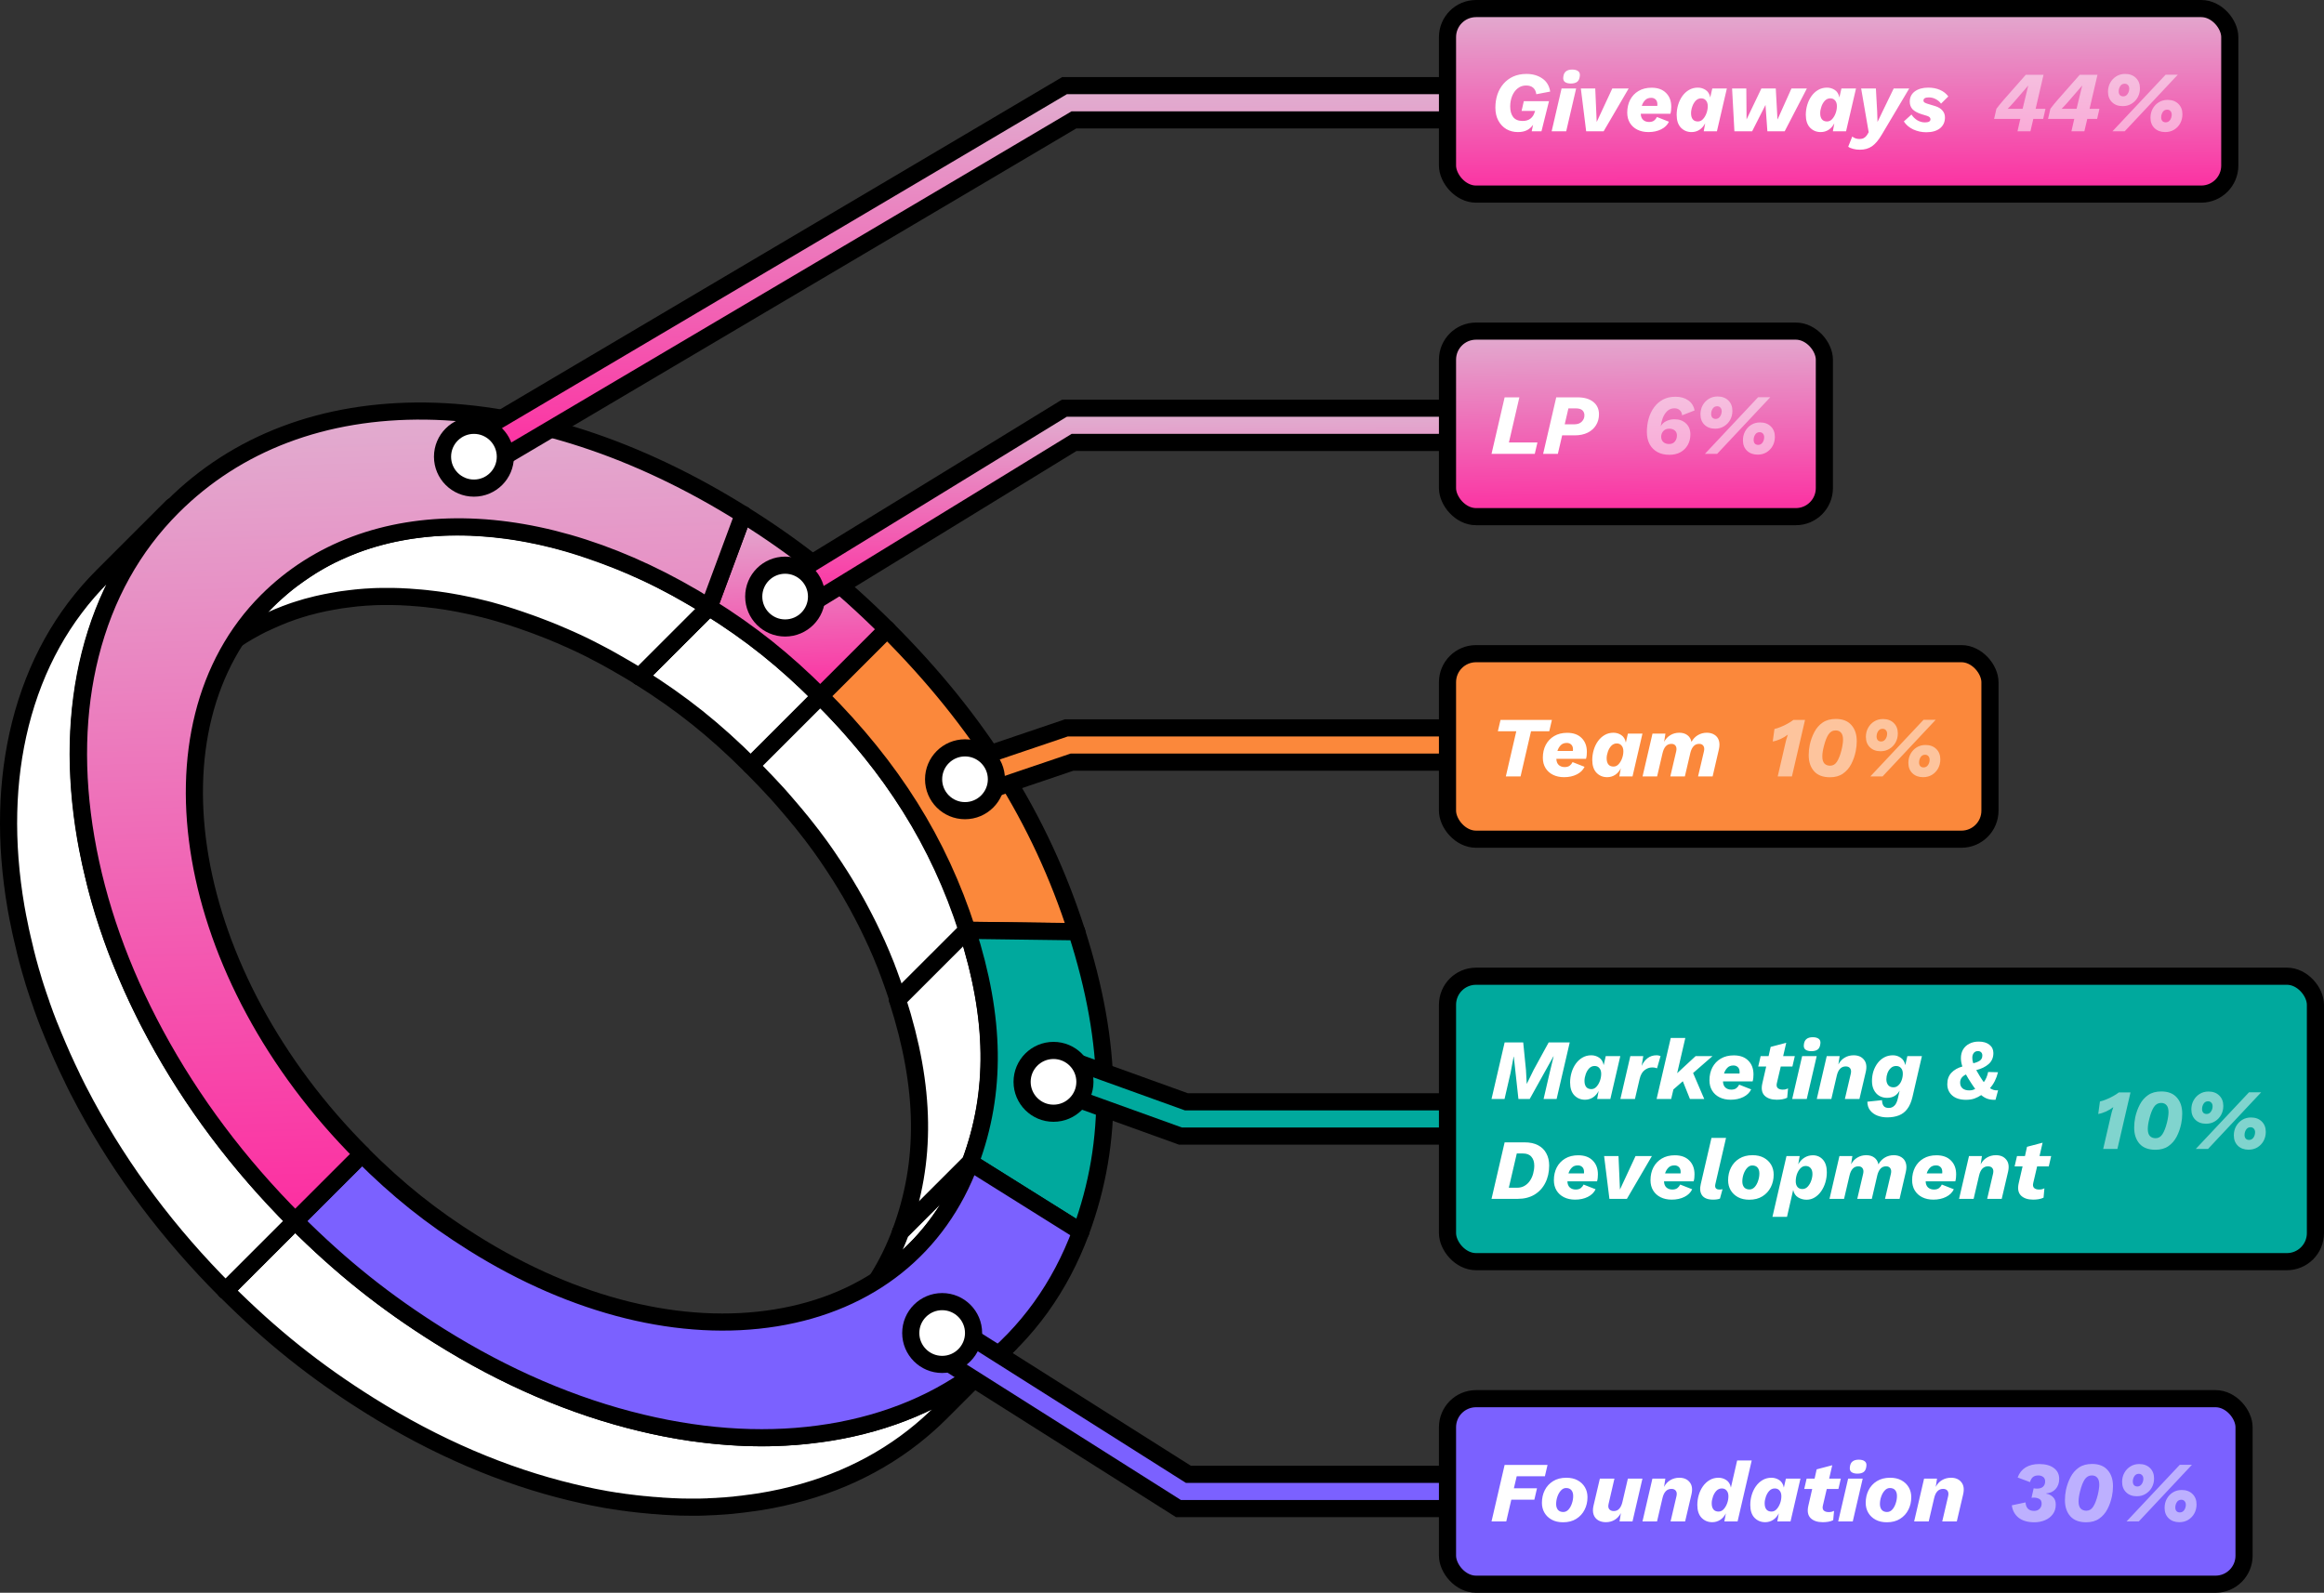 <svg width="814" height="558" viewBox="0 0 814 558" fill="none" xmlns="http://www.w3.org/2000/svg">
<rect x="0" y="0" width="814" height="558" fill="#333333" stroke="none"/>
<path d="M287.334 243.86L262.958 268.227L286.359 244.835L310.736 220.468L287.334 243.86Z" fill="#898989" stroke="black" stroke-width="6" stroke-miterlimit="10" stroke-linecap="round" stroke-linejoin="round"/>
<path d="M248.332 212.748L223.955 237.115C238.698 246.355 250.36 255.673 262.958 268.266L287.334 243.899C274.736 231.267 263.075 221.949 248.332 212.748Z" fill="white" stroke="black" stroke-width="6" stroke-miterlimit="10" stroke-linecap="round" stroke-linejoin="round"/>
<path d="M248.332 212.748L223.955 237.115L235.968 204.639L260.344 180.272L248.332 212.748Z" fill="#898989" stroke="black" stroke-width="6" stroke-miterlimit="10" stroke-linecap="round" stroke-linejoin="round"/>
<path d="M310.736 220.468L287.334 243.86C274.736 231.267 263.075 221.949 248.332 212.709L260.344 180.272C279.144 192.007 294.667 204.444 310.736 220.468Z" fill="url(#paint0_linear_233_12766)" stroke="black" stroke-width="6" stroke-miterlimit="10" stroke-linecap="round" stroke-linejoin="round"/>
<path d="M267.248 272.672C267.365 272.828 267.521 272.945 267.677 273.101C268.34 273.803 269.003 274.504 269.666 275.206C269.822 275.362 269.978 275.557 270.134 275.713C270.641 276.259 271.187 276.844 271.694 277.389C271.85 277.584 272.045 277.779 272.201 277.935C272.825 278.637 273.449 279.339 274.073 280.041C274.151 280.119 274.229 280.197 274.307 280.313C274.853 280.937 275.4 281.561 275.946 282.224C276.102 282.419 276.297 282.614 276.453 282.809C276.96 283.432 277.506 284.056 278.013 284.641C278.091 284.758 278.208 284.836 278.286 284.953C278.871 285.655 279.456 286.395 280.041 287.097C280.197 287.292 280.353 287.487 280.509 287.643C280.977 288.228 281.445 288.774 281.874 289.359C282.03 289.553 282.147 289.709 282.303 289.904C282.849 290.606 283.434 291.347 283.98 292.049C284.097 292.166 284.175 292.322 284.292 292.439C284.76 293.062 285.189 293.647 285.657 294.271C285.813 294.466 285.969 294.661 286.125 294.895C286.632 295.597 287.139 296.298 287.646 296.961C287.685 297 287.685 297.039 287.724 297.078C288.231 297.819 288.777 298.56 289.284 299.3C289.441 299.495 289.558 299.69 289.714 299.924C290.143 300.509 290.533 301.133 290.923 301.718C291.04 301.873 291.157 302.029 291.235 302.185C291.742 302.926 292.21 303.667 292.717 304.408C292.834 304.564 292.951 304.759 293.029 304.914C293.419 305.499 293.809 306.123 294.199 306.708C294.316 306.903 294.472 307.098 294.589 307.332C295.057 308.072 295.525 308.852 295.993 309.593C296.032 309.671 296.071 309.71 296.11 309.788C296.539 310.49 296.929 311.191 297.358 311.893C297.475 312.088 297.592 312.322 297.748 312.517C298.138 313.18 298.489 313.804 298.84 314.466C298.918 314.583 298.996 314.739 299.074 314.856C299.503 315.636 299.932 316.377 300.361 317.157C300.478 317.351 300.556 317.546 300.673 317.741C300.985 318.365 301.336 318.989 301.648 319.574C301.765 319.769 301.843 319.964 301.96 320.159C302.35 320.938 302.779 321.718 303.169 322.498C303.247 322.615 303.286 322.771 303.364 322.888C303.677 323.472 303.95 324.096 304.262 324.681C304.574 325.344 304.886 325.968 305.198 326.63C305.354 326.942 305.51 327.293 305.666 327.605C306.056 328.463 306.446 329.321 306.836 330.139C306.914 330.256 306.953 330.412 307.031 330.529C307.46 331.504 307.889 332.518 308.318 333.492C308.435 333.804 308.552 334.077 308.708 334.389C309.02 335.091 309.293 335.792 309.566 336.494C309.722 336.884 309.878 337.235 310.034 337.625C310.307 338.249 310.541 338.911 310.775 339.574C310.931 339.964 311.087 340.354 311.243 340.783C311.477 341.446 311.711 342.069 311.945 342.732C312.101 343.122 312.218 343.512 312.374 343.902C312.608 344.604 312.881 345.305 313.115 346.007C313.232 346.358 313.349 346.67 313.466 347.021C313.817 348.073 314.168 349.126 314.519 350.179L338.896 325.812C338.545 324.759 338.194 323.706 337.843 322.654C337.726 322.303 337.609 321.991 337.492 321.64C337.258 320.938 336.985 320.237 336.751 319.535C336.595 319.145 336.478 318.755 336.322 318.365C336.088 317.702 335.854 317.079 335.62 316.416C335.464 316.026 335.308 315.636 335.152 315.207C334.918 314.544 334.645 313.921 334.411 313.258C334.255 312.868 334.099 312.517 333.943 312.127C333.67 311.425 333.358 310.724 333.085 310.022C332.968 309.71 332.851 309.437 332.695 309.125C332.266 308.111 331.836 307.137 331.407 306.162C331.329 306.045 331.29 305.889 331.212 305.772C330.822 304.914 330.432 304.057 330.042 303.238C329.886 302.887 329.73 302.575 329.574 302.263C329.262 301.601 328.95 300.977 328.638 300.314C328.56 300.158 328.482 300.002 328.443 299.885C328.209 299.417 328.014 298.988 327.78 298.521C327.702 298.404 327.663 298.248 327.585 298.131C327.195 297.351 326.805 296.571 326.376 295.791C326.259 295.597 326.181 295.402 326.064 295.207C325.752 294.583 325.401 293.959 325.089 293.374C324.972 293.179 324.894 292.984 324.777 292.789C324.348 292.01 323.919 291.269 323.49 290.489C323.412 290.372 323.334 290.216 323.256 290.099C322.905 289.437 322.515 288.813 322.164 288.15C322.047 287.916 321.93 287.721 321.774 287.526C321.345 286.824 320.955 286.123 320.526 285.421C320.487 285.343 320.448 285.304 320.409 285.226C319.941 284.485 319.473 283.705 319.005 282.965C318.888 282.77 318.732 282.575 318.615 282.341C318.225 281.717 317.835 281.132 317.444 280.547C317.327 280.391 317.21 280.197 317.132 280.041C316.664 279.3 316.157 278.559 315.65 277.818C315.533 277.662 315.416 277.506 315.338 277.35C314.948 276.766 314.519 276.142 314.129 275.557C313.973 275.362 313.856 275.167 313.7 274.933C313.193 274.192 312.686 273.452 312.14 272.711C312.101 272.672 312.101 272.633 312.062 272.594C311.555 271.892 311.048 271.19 310.541 270.528C310.385 270.333 310.229 270.138 310.073 269.904C309.605 269.28 309.176 268.695 308.708 268.071C308.591 267.954 308.513 267.799 308.396 267.682C307.85 266.98 307.304 266.239 306.719 265.537C306.563 265.342 306.446 265.186 306.29 264.991C305.822 264.407 305.393 263.861 304.925 263.276C304.769 263.081 304.613 262.886 304.457 262.73C303.872 262.028 303.286 261.288 302.701 260.586C302.623 260.469 302.506 260.391 302.428 260.274C301.921 259.65 301.375 259.026 300.868 258.442C300.712 258.247 300.517 258.052 300.361 257.857C299.815 257.233 299.269 256.609 298.723 255.946C298.645 255.868 298.567 255.79 298.489 255.673C297.865 254.972 297.241 254.27 296.617 253.568C296.461 253.373 296.266 253.178 296.11 253.022C295.603 252.477 295.096 251.892 294.55 251.346C294.394 251.19 294.238 250.995 294.082 250.839C293.419 250.137 292.756 249.435 292.093 248.734C291.976 248.578 291.82 248.461 291.664 248.305C291.118 247.72 290.572 247.135 289.987 246.589C289.792 246.394 289.597 246.2 289.401 246.005C288.699 245.303 288.036 244.601 287.334 243.899L262.958 268.266C263.66 268.968 264.362 269.67 265.025 270.372C265.22 270.567 265.415 270.762 265.61 270.957C266.156 271.502 266.702 272.087 267.248 272.672Z" fill="white" stroke="black" stroke-width="6" stroke-miterlimit="10" stroke-linecap="round" stroke-linejoin="round"/>
<path d="M377.119 326.435L352.742 350.802L314.363 350.257L338.74 325.89L377.119 326.435Z" fill="#898989" stroke="black" stroke-width="6" stroke-miterlimit="10" stroke-linecap="round" stroke-linejoin="round"/>
<path d="M310.736 220.468C327 236.726 340.261 253.178 351.26 270.723C362.259 288.267 370.722 306.513 377.119 326.396L338.74 325.89C328.833 295.09 312.491 269.007 287.334 243.86L310.736 220.468Z" fill="#FB883B" stroke="black" stroke-width="6" stroke-miterlimit="10" stroke-linecap="round" stroke-linejoin="round"/>
<path d="M338.74 325.89L314.363 350.257C324.27 381.057 324.621 406.905 315.455 431.584L339.832 407.217C348.959 382.538 348.608 356.69 338.74 325.89Z" fill="white" stroke="black" stroke-width="6" stroke-miterlimit="10" stroke-linecap="round" stroke-linejoin="round"/>
<path d="M378.523 431.467L354.146 455.834L315.455 431.623L339.832 407.256L378.523 431.467Z" fill="#898989" stroke="black" stroke-width="6" stroke-miterlimit="10" stroke-linecap="round" stroke-linejoin="round"/>
<path d="M377.118 326.435C383.515 346.358 386.752 364.487 386.986 381.914C387.22 399.342 384.451 415.56 378.562 431.506L339.871 407.256C349.037 382.577 348.686 356.729 338.779 325.929L377.118 326.435Z" fill="#00A99D" stroke="black" stroke-width="6" stroke-miterlimit="10" stroke-linecap="round" stroke-linejoin="round"/>
<path d="M245.835 211.189C245.562 211.033 245.328 210.877 245.055 210.721C244.47 210.37 243.846 210.019 243.261 209.668C242.988 209.513 242.715 209.357 242.442 209.201C241.779 208.811 241.155 208.46 240.492 208.07C240.297 207.953 240.102 207.836 239.946 207.758C239.127 207.29 238.269 206.822 237.45 206.355C237.255 206.238 237.021 206.121 236.826 206.004C236.202 205.653 235.539 205.302 234.915 204.99C234.642 204.834 234.369 204.717 234.096 204.561C233.511 204.249 232.887 203.937 232.302 203.625C232.068 203.508 231.794 203.353 231.56 203.236C230.741 202.807 229.883 202.378 229.064 201.988C228.986 201.949 228.908 201.91 228.83 201.871C228.05 201.481 227.309 201.13 226.529 200.779C226.256 200.662 226.022 200.545 225.749 200.428C225.164 200.156 224.579 199.883 223.955 199.61C223.682 199.493 223.409 199.376 223.136 199.259C222.473 198.947 221.771 198.635 221.108 198.362C220.952 198.284 220.796 198.206 220.64 198.167C219.821 197.816 219.002 197.465 218.144 197.115C217.91 197.037 217.715 196.92 217.48 196.842C216.856 196.569 216.232 196.335 215.608 196.101C215.335 195.984 215.062 195.867 214.789 195.789C214.165 195.555 213.58 195.321 212.956 195.087C212.722 195.009 212.488 194.892 212.254 194.814C211.435 194.502 210.616 194.19 209.797 193.918C209.68 193.879 209.563 193.84 209.446 193.801C208.744 193.528 208.042 193.294 207.34 193.06C207.067 192.982 206.833 192.865 206.56 192.787C205.975 192.592 205.39 192.397 204.805 192.202C204.532 192.124 204.298 192.046 204.025 191.929C203.323 191.695 202.62 191.5 201.918 191.266C201.801 191.227 201.684 191.188 201.567 191.149C200.748 190.916 199.929 190.643 199.11 190.409C198.876 190.331 198.642 190.292 198.408 190.214C197.823 190.058 197.199 189.863 196.614 189.707C196.341 189.629 196.068 189.551 195.795 189.473C195.171 189.317 194.586 189.161 193.962 189.005C193.728 188.966 193.533 188.888 193.299 188.849C192.48 188.654 191.7 188.459 190.881 188.264C190.725 188.225 190.569 188.186 190.413 188.147C189.75 187.992 189.087 187.836 188.423 187.719C188.15 187.68 187.916 187.602 187.643 187.563C187.058 187.446 186.512 187.329 185.927 187.212C185.693 187.173 185.42 187.095 185.186 187.056C184.445 186.9 183.743 186.783 183.002 186.666C182.924 186.666 182.846 186.627 182.807 186.627C182.105 186.51 181.403 186.393 180.74 186.276C180.662 186.276 180.584 186.237 180.506 186.237C179.531 186.081 178.517 185.925 177.542 185.808C177.464 185.808 177.386 185.769 177.269 185.769C176.372 185.652 175.475 185.535 174.577 185.457C174.265 185.418 173.953 185.379 173.641 185.34C172.978 185.262 172.315 185.223 171.652 185.145C171.301 185.106 170.95 185.067 170.599 185.067C169.936 185.028 169.312 184.95 168.649 184.912C168.337 184.873 167.986 184.873 167.674 184.834C166.894 184.795 166.114 184.756 165.334 184.717C165.139 184.717 164.983 184.717 164.788 184.678C163.852 184.639 162.877 184.639 161.941 184.6C161.668 184.6 161.434 184.6 161.161 184.6C160.458 184.6 159.795 184.6 159.093 184.6C158.742 184.6 158.43 184.6 158.079 184.6C157.455 184.6 156.831 184.639 156.207 184.639C155.856 184.639 155.544 184.678 155.193 184.678C154.53 184.717 153.867 184.756 153.204 184.795C152.931 184.795 152.658 184.834 152.385 184.834C151.449 184.912 150.552 184.989 149.616 185.067C149.499 185.067 149.343 185.106 149.226 185.106C148.446 185.184 147.666 185.262 146.886 185.379C146.574 185.418 146.3 185.457 145.988 185.496C145.364 185.574 144.779 185.652 144.155 185.73C143.843 185.769 143.492 185.808 143.18 185.886C142.556 185.964 141.971 186.081 141.386 186.198C141.074 186.237 140.801 186.315 140.489 186.354C139.748 186.51 139.007 186.627 138.227 186.783C138.11 186.822 137.954 186.822 137.837 186.861C136.979 187.056 136.082 187.251 135.224 187.446C134.99 187.524 134.717 187.563 134.483 187.641C133.859 187.797 133.274 187.953 132.65 188.108C132.338 188.186 132.025 188.264 131.752 188.342C131.206 188.498 130.621 188.654 130.075 188.849C129.763 188.927 129.49 189.044 129.178 189.122C128.554 189.317 127.969 189.512 127.345 189.707C127.111 189.785 126.877 189.863 126.682 189.941C125.863 190.214 125.044 190.526 124.225 190.838C124.069 190.916 123.913 190.955 123.757 191.033C123.094 191.266 122.431 191.539 121.807 191.812C121.534 191.929 121.261 192.046 120.988 192.163C120.442 192.397 119.896 192.631 119.389 192.865C119.116 192.982 118.804 193.138 118.531 193.255C117.985 193.489 117.438 193.762 116.931 193.996C116.658 194.113 116.424 194.229 116.151 194.346C115.449 194.697 114.747 195.048 114.045 195.438C113.967 195.477 113.928 195.516 113.85 195.555C113.07 195.945 112.329 196.374 111.588 196.803C111.354 196.92 111.12 197.076 110.925 197.193C110.418 197.504 109.872 197.816 109.365 198.128C109.092 198.284 108.819 198.44 108.585 198.635C108.078 198.947 107.61 199.259 107.142 199.571C106.908 199.727 106.635 199.883 106.401 200.078C105.855 200.428 105.309 200.818 104.802 201.169C104.607 201.286 104.451 201.403 104.256 201.559C103.553 202.066 102.851 202.573 102.149 203.08C101.993 203.197 101.837 203.314 101.681 203.43C101.135 203.859 100.628 204.249 100.082 204.678C99.848 204.873 99.614 205.068 99.38 205.263C98.912 205.653 98.483 206.004 98.054 206.394C97.82 206.588 97.586 206.822 97.352 207.017C96.884 207.407 96.455 207.836 95.987 208.226C95.792 208.421 95.558 208.616 95.363 208.772C94.739 209.357 94.076 209.98 93.452 210.604L69.075 234.971C69.699 234.347 70.323 233.724 70.986 233.139C71.181 232.944 71.376 232.749 71.61 232.593C72.039 232.164 72.507 231.774 72.975 231.384C73.209 231.189 73.443 230.956 73.677 230.761C74.106 230.371 74.575 230.02 75.004 229.63C75.237 229.435 75.472 229.24 75.706 229.045C76.213 228.616 76.759 228.187 77.305 227.798C77.461 227.681 77.617 227.564 77.773 227.447C78.475 226.94 79.177 226.394 79.879 225.926C80.074 225.809 80.23 225.692 80.425 225.536C80.971 225.146 81.478 224.796 82.024 224.445C82.258 224.289 82.531 224.094 82.765 223.938C83.233 223.626 83.74 223.314 84.208 223.002C84.481 222.846 84.715 222.69 84.988 222.495C85.495 222.183 86.041 221.872 86.548 221.56C86.782 221.443 87.016 221.287 87.211 221.17C87.952 220.741 88.733 220.312 89.474 219.922C89.552 219.883 89.591 219.844 89.668 219.805C90.371 219.454 91.073 219.064 91.775 218.714C92.009 218.597 92.282 218.48 92.555 218.363C93.101 218.09 93.608 217.856 94.154 217.622C94.427 217.505 94.739 217.349 95.012 217.232C95.558 216.998 96.065 216.764 96.611 216.53C96.884 216.413 97.157 216.296 97.43 216.179C98.093 215.906 98.717 215.673 99.38 215.4C99.536 215.322 99.692 215.283 99.848 215.205C100.667 214.893 101.486 214.62 102.305 214.308C102.539 214.23 102.773 214.152 102.968 214.074C103.593 213.879 104.178 213.684 104.802 213.489C105.114 213.411 105.387 213.294 105.699 213.216C106.245 213.06 106.83 212.865 107.376 212.709C107.688 212.632 108 212.554 108.273 212.476C108.897 212.32 109.482 212.164 110.106 212.008C110.34 211.93 110.613 211.891 110.847 211.813C111.705 211.618 112.563 211.423 113.46 211.228C113.577 211.189 113.733 211.189 113.85 211.15C114.591 210.994 115.332 210.838 116.112 210.721C116.424 210.682 116.697 210.604 117.009 210.565C117.594 210.448 118.219 210.37 118.804 210.253C119.116 210.214 119.467 210.136 119.779 210.097C120.403 210.019 120.988 209.941 121.612 209.863C121.924 209.824 122.197 209.785 122.509 209.746C123.289 209.668 124.069 209.552 124.849 209.474C124.966 209.474 125.122 209.435 125.239 209.435C126.136 209.357 127.072 209.279 128.008 209.201C128.281 209.201 128.554 209.162 128.827 209.162C129.49 209.123 130.153 209.084 130.816 209.045C131.167 209.045 131.479 209.006 131.83 209.006C132.455 208.967 133.079 208.967 133.703 208.967C134.054 208.967 134.366 208.967 134.717 208.967C135.419 208.967 136.082 208.967 136.784 208.967C137.057 208.967 137.291 208.967 137.564 208.967C138.5 208.967 139.475 209.006 140.411 209.045C140.606 209.045 140.762 209.045 140.957 209.084C141.737 209.123 142.517 209.162 143.297 209.201C143.609 209.201 143.96 209.24 144.272 209.279C144.935 209.318 145.559 209.357 146.222 209.435C146.574 209.474 146.925 209.474 147.276 209.513C147.939 209.59 148.602 209.629 149.265 209.707C149.577 209.746 149.889 209.785 150.201 209.824C151.098 209.941 151.995 210.019 152.892 210.136C152.97 210.136 153.048 210.175 153.165 210.175C154.14 210.292 155.115 210.448 156.129 210.604C156.207 210.604 156.285 210.643 156.363 210.643C157.065 210.76 157.767 210.877 158.43 210.994C158.508 210.994 158.586 211.033 158.625 211.033C159.366 211.15 160.068 211.306 160.81 211.423C161.044 211.462 161.317 211.54 161.551 211.579C162.136 211.696 162.682 211.813 163.267 211.93C163.54 211.969 163.774 212.047 164.047 212.086C164.71 212.242 165.373 212.359 166.036 212.515C166.192 212.554 166.348 212.593 166.504 212.632C167.323 212.826 168.103 213.021 168.922 213.216C169.156 213.255 169.351 213.333 169.585 213.372C170.209 213.528 170.794 213.684 171.418 213.84C171.691 213.918 171.964 213.996 172.237 214.074C172.822 214.23 173.446 214.386 174.031 214.581C174.265 214.659 174.499 214.698 174.734 214.776C175.553 215.01 176.372 215.244 177.191 215.517C177.308 215.556 177.425 215.595 177.542 215.634C178.244 215.867 178.946 216.062 179.648 216.296C179.921 216.374 180.155 216.452 180.428 216.569C181.013 216.764 181.598 216.959 182.183 217.154C182.456 217.232 182.69 217.349 182.963 217.427C183.665 217.661 184.367 217.934 185.069 218.168C185.186 218.207 185.303 218.246 185.42 218.285C186.239 218.597 187.058 218.869 187.877 219.181C188.111 219.259 188.345 219.376 188.579 219.454C189.204 219.688 189.789 219.922 190.413 220.156C190.686 220.273 190.959 220.39 191.232 220.468C191.856 220.702 192.48 220.975 193.104 221.209C193.338 221.287 193.533 221.404 193.767 221.482C194.586 221.833 195.405 222.183 196.263 222.534C196.419 222.612 196.575 222.69 196.731 222.729C197.394 223.041 198.096 223.314 198.759 223.626C199.032 223.743 199.305 223.86 199.578 223.977C200.163 224.25 200.748 224.523 201.372 224.796C201.645 224.913 201.879 225.029 202.152 225.146C202.932 225.497 203.674 225.887 204.454 226.238C204.532 226.277 204.61 226.316 204.688 226.355C205.507 226.745 206.365 227.174 207.184 227.603C207.418 227.72 207.691 227.837 207.925 227.993C208.51 228.304 209.134 228.616 209.719 228.928C209.992 229.084 210.265 229.201 210.538 229.357C211.162 229.708 211.825 230.02 212.449 230.371C212.644 230.488 212.878 230.605 213.073 230.722C213.892 231.189 214.75 231.657 215.569 232.125C215.764 232.242 215.959 232.32 216.115 232.437C216.778 232.827 217.402 233.178 218.066 233.568C218.339 233.724 218.612 233.88 218.885 234.036C219.47 234.386 220.094 234.737 220.679 235.088C220.952 235.244 221.186 235.4 221.459 235.556C222.278 236.063 223.136 236.57 223.955 237.077L248.332 212.709C247.474 212.203 246.655 211.696 245.835 211.189Z" fill="white" stroke="black" stroke-width="6" stroke-miterlimit="10" stroke-linecap="round" stroke-linejoin="round"/>
<path d="M315.455 431.623C311.048 443.514 304.535 453.768 296.188 462.111L320.565 437.744C328.911 429.401 335.425 419.147 339.832 407.256L315.455 431.623Z" fill="white" stroke="black" stroke-width="6" stroke-miterlimit="10" stroke-linecap="round" stroke-linejoin="round"/>
<path d="M344.317 479.032C329.34 490.767 311.282 498.409 290.65 501.762C289.752 501.918 288.855 502.034 287.958 502.151C287.763 502.19 287.529 502.229 287.334 502.229C286.437 502.346 285.579 502.463 284.682 502.58C284.565 502.58 284.448 502.619 284.37 502.619C283.551 502.697 282.732 502.814 281.913 502.892C281.718 502.931 281.523 502.931 281.328 502.97C280.431 503.048 279.534 503.126 278.637 503.204C278.481 503.204 278.286 503.243 278.13 503.243C277.311 503.321 276.531 503.36 275.712 503.399C275.555 503.399 275.36 503.438 275.204 503.438C274.307 503.477 273.41 503.516 272.474 503.555C272.279 503.555 272.084 503.555 271.889 503.594C271.07 503.633 270.212 503.633 269.393 503.672C269.276 503.672 269.159 503.672 269.003 503.672C268.067 503.672 267.17 503.672 266.234 503.672C266 503.672 265.805 503.672 265.571 503.672C264.674 503.672 263.738 503.672 262.802 503.633C262.763 503.633 262.763 503.633 262.724 503.633C261.788 503.594 260.851 503.594 259.876 503.516C259.642 503.516 259.447 503.516 259.213 503.477C258.277 503.438 257.341 503.399 256.405 503.321C256.288 503.321 256.21 503.321 256.093 503.282C255.235 503.243 254.338 503.165 253.48 503.087C253.285 503.087 253.051 503.048 252.856 503.048C251.92 502.97 250.984 502.892 250.009 502.775C249.853 502.775 249.658 502.736 249.502 502.736C248.644 502.658 247.825 502.541 246.966 502.463C246.771 502.424 246.576 502.424 246.381 502.385C245.445 502.268 244.47 502.151 243.534 502.034C243.339 501.995 243.144 501.995 242.91 501.956C242.052 501.84 241.194 501.723 240.336 501.567C240.18 501.528 240.063 501.528 239.907 501.489C238.776 501.294 237.645 501.138 236.553 500.943C236.358 500.904 236.163 500.865 235.968 500.826C234.876 500.631 233.745 500.436 232.652 500.202C232.457 500.163 232.262 500.124 232.067 500.085C230.936 499.851 229.805 499.617 228.713 499.383C228.557 499.344 228.401 499.305 228.245 499.266C227.075 498.993 225.866 498.721 224.696 498.448C200.748 492.716 176.879 482.463 153.75 467.96C134.951 456.185 119.428 443.787 103.358 427.725L78.982 452.092C95.051 468.154 110.574 480.552 129.373 492.327C152.502 506.83 176.372 517.084 200.319 522.815C201.489 523.088 202.698 523.361 203.868 523.633C204.024 523.672 204.18 523.711 204.336 523.75C205.468 523.984 206.599 524.218 207.691 524.452C207.886 524.491 208.081 524.53 208.276 524.569C209.368 524.803 210.499 524.998 211.591 525.193C211.786 525.232 211.981 525.271 212.176 525.31C213.307 525.505 214.438 525.7 215.53 525.856C215.569 525.856 215.608 525.856 215.647 525.856C215.764 525.856 215.842 525.895 215.959 525.895C216.817 526.012 217.675 526.168 218.533 526.285C218.729 526.324 218.924 526.363 219.158 526.363C220.094 526.48 221.069 526.635 222.005 526.713C222.2 526.752 222.395 526.752 222.59 526.791C223.448 526.908 224.267 526.986 225.125 527.064C225.281 527.064 225.476 527.103 225.632 527.103C226.568 527.181 227.504 527.298 228.479 527.376C228.674 527.376 228.908 527.415 229.103 527.415C229.961 527.493 230.858 527.532 231.716 527.61C231.833 527.61 231.911 527.61 232.028 527.649C232.964 527.727 233.901 527.766 234.837 527.805C235.071 527.805 235.266 527.844 235.5 527.844C236.436 527.883 237.372 527.922 238.347 527.961C238.386 527.961 238.386 527.961 238.425 527.961C239.361 528 240.258 528 241.194 528C241.428 528 241.623 528 241.857 528C242.793 528 243.69 528 244.626 528C244.743 528 244.86 528 245.016 528C245.835 528 246.693 527.961 247.513 527.922C247.708 527.922 247.903 527.922 248.098 527.883C248.995 527.844 249.931 527.805 250.828 527.766C250.984 527.766 251.179 527.727 251.335 527.727C252.154 527.688 252.934 527.61 253.753 527.571C253.909 527.571 254.104 527.532 254.26 527.532C255.157 527.454 256.054 527.376 256.951 527.298C257.146 527.298 257.341 527.259 257.536 527.22C258.355 527.142 259.174 527.064 259.993 526.947C260.11 526.947 260.227 526.908 260.305 526.908C261.202 526.791 262.1 526.674 262.958 526.558C263.153 526.519 263.387 526.48 263.582 526.48C264.479 526.363 265.376 526.207 266.273 526.09C286.905 522.737 304.964 515.095 319.941 503.36C323.256 500.748 326.415 497.98 329.379 495.017L353.756 470.65C350.792 473.652 347.633 476.42 344.317 479.032Z" fill="white" stroke="black" stroke-width="6" stroke-miterlimit="10" stroke-linecap="round" stroke-linejoin="round"/>
<path d="M339.832 407.256C328.794 437.004 304.651 456.341 271.772 461.682C238.893 467.024 201.255 457.745 165.802 435.522C151.059 426.282 139.397 416.964 126.799 404.371L103.397 427.764C119.466 443.826 134.99 456.224 153.789 467.998C176.917 482.502 200.787 492.755 224.735 498.487C247.824 504.023 270.017 505.153 290.649 501.8C311.282 498.448 329.34 490.806 344.317 479.071C359.84 466.907 371.346 450.922 378.562 431.506L339.832 407.256Z" fill="#7B61FF" stroke="black" stroke-width="6" stroke-miterlimit="10" stroke-linecap="round" stroke-linejoin="round"/>
<path d="M103.397 427.764L79.021 452.131L102.422 428.738L126.799 404.371L103.397 427.764Z" fill="#898989" stroke="black" stroke-width="6" stroke-miterlimit="10" stroke-linecap="round" stroke-linejoin="round"/>
<path d="M54.449 362.538C54.059 361.797 53.669 361.056 53.279 360.315C53.162 360.081 53.006 359.809 52.889 359.575C52.616 359.068 52.382 358.6 52.109 358.093C51.953 357.781 51.797 357.508 51.641 357.196C51.407 356.768 51.173 356.3 50.978 355.871C50.822 355.559 50.666 355.247 50.51 354.935C50.315 354.506 50.081 354.077 49.886 353.649C49.769 353.454 49.691 353.22 49.574 353.025C49.028 351.894 48.482 350.802 47.974 349.672C47.974 349.633 47.935 349.633 47.935 349.594C47.428 348.502 46.921 347.372 46.414 346.28C46.336 346.124 46.258 345.929 46.18 345.773C45.712 344.681 45.244 343.629 44.776 342.537C44.698 342.342 44.581 342.108 44.503 341.913C44.035 340.822 43.606 339.769 43.138 338.677C43.06 338.521 43.021 338.366 42.943 338.21C42.514 337.118 42.046 336.026 41.617 334.935C41.578 334.896 41.578 334.818 41.539 334.779C41.11 333.648 40.681 332.556 40.252 331.426C40.174 331.231 40.096 331.036 40.057 330.88C39.667 329.788 39.277 328.736 38.887 327.644C38.809 327.449 38.731 327.254 38.692 327.02C38.302 325.929 37.951 324.837 37.561 323.745C37.522 323.628 37.483 323.511 37.444 323.355C37.093 322.264 36.742 321.211 36.391 320.119C36.352 320.002 36.313 319.886 36.274 319.769C35.923 318.677 35.611 317.585 35.299 316.455C35.221 316.26 35.182 316.065 35.104 315.831C34.792 314.739 34.48 313.687 34.207 312.595C34.168 312.4 34.09 312.205 34.05 312.01C33.739 310.879 33.465 309.788 33.193 308.657C33.193 308.579 33.154 308.501 33.154 308.423C32.88 307.332 32.607 306.24 32.373 305.148C32.334 304.992 32.295 304.836 32.256 304.68C32.022 303.589 31.749 302.497 31.515 301.406C31.476 301.211 31.437 300.977 31.398 300.782C31.164 299.69 30.969 298.637 30.735 297.546C30.696 297.351 30.657 297.195 30.618 297C30.384 295.869 30.189 294.739 29.994 293.608C26.055 270.645 26.562 249.007 31.515 229.279C36.664 208.85 46.336 191.383 60.338 177.426L35.962 201.793C21.96 215.789 12.287 233.217 7.139 253.646C2.185 273.374 1.678 295.012 5.618 317.975C5.813 319.106 6.008 320.236 6.242 321.367C6.281 321.562 6.32 321.718 6.359 321.913C6.554 323.005 6.788 324.057 7.022 325.149C7.061 325.344 7.1 325.578 7.139 325.773C7.373 326.864 7.607 327.956 7.88 329.048C7.919 329.204 7.958 329.359 7.997 329.515C8.231 330.607 8.504 331.699 8.777 332.79C8.777 332.868 8.816 332.946 8.816 333.024C9.089 334.155 9.401 335.247 9.674 336.377C9.713 336.572 9.791 336.767 9.83 336.962C10.142 338.054 10.415 339.106 10.727 340.198C10.766 340.393 10.844 340.588 10.922 340.822C11.234 341.913 11.585 343.005 11.897 344.136C11.936 344.253 11.975 344.37 12.014 344.487C12.365 345.578 12.677 346.631 13.067 347.722C13.106 347.839 13.145 347.956 13.184 348.112C13.535 349.204 13.925 350.296 14.315 351.387C14.393 351.582 14.471 351.777 14.51 352.011C14.9 353.103 15.29 354.155 15.68 355.247C15.758 355.442 15.836 355.637 15.875 355.793C16.304 356.924 16.694 358.015 17.162 359.146C17.201 359.185 17.201 359.263 17.24 359.302C17.669 360.393 18.098 361.485 18.567 362.577C18.645 362.733 18.683 362.889 18.762 363.045C19.191 364.136 19.659 365.228 20.127 366.28C20.205 366.475 20.322 366.709 20.4 366.904C20.868 367.996 21.336 369.049 21.804 370.14C21.882 370.296 21.96 370.491 22.038 370.647C22.545 371.739 23.052 372.869 23.559 373.961C23.559 374 23.598 374 23.598 374.039C24.105 375.17 24.651 376.261 25.197 377.392C25.236 377.509 25.314 377.626 25.353 377.743C25.392 377.86 25.47 377.938 25.509 378.055C25.704 378.483 25.938 378.912 26.133 379.341C26.289 379.653 26.445 379.965 26.601 380.277C26.835 380.706 27.069 381.174 27.264 381.602C27.42 381.914 27.576 382.187 27.732 382.499C27.966 383.006 28.239 383.474 28.512 383.981C28.629 384.215 28.785 384.488 28.902 384.721C29.292 385.462 29.682 386.203 30.072 386.944C42.748 410.414 59.207 432.364 78.982 452.131L103.358 427.763C83.584 407.958 67.125 386.047 54.449 362.538Z" fill="white" stroke="black" stroke-width="6" stroke-miterlimit="10" stroke-linecap="round" stroke-linejoin="round"/>
<path d="M149.187 144.014C113.538 143.546 82.882 155.125 60.456 177.543C46.454 191.539 36.781 208.967 31.633 229.396C26.679 249.124 26.172 270.761 30.111 293.725C34.051 316.689 42.241 339.847 54.488 362.499C67.164 385.969 83.623 407.919 103.398 427.686L126.799 404.293C64.2 341.718 49.301 254.816 93.53 210.565C128.944 175.165 189.711 175.983 248.332 212.67L260.345 180.272C223.253 157.035 184.835 144.52 149.187 144.014Z" fill="url(#paint1_linear_233_12766)" stroke="black" stroke-width="6" stroke-miterlimit="10" stroke-linecap="round" stroke-linejoin="round"/>
<path d="M373.653 143H372.806L372.085 143.443L274.363 203.386L271.806 204.954L273.374 207.511L276.511 212.626L278.08 215.183L280.637 213.614L376.194 155H506.5H509.5V152V146V143H506.5H373.653Z" fill="url(#paint2_linear_233_12766)" stroke="black" stroke-width="6"/>
<path d="M374.006 255H373.511L373.043 255.159L341.575 265.817L338.734 266.78L339.696 269.621L341.621 275.304L342.583 278.145L345.425 277.183L375.489 267H506.5H509.5V264V258V255H506.5H374.006Z" fill="#FB883B" stroke="black" stroke-width="6"/>
<path d="M367.66 378.305L366.643 381.127L369.465 382.144L412.958 397.822L413.452 398H413.976H506.5H509.5V395V389V386H506.5H415.548L373.535 370.855L370.712 369.838L369.695 372.66L367.66 378.305Z" fill="#00A99D" stroke="black" stroke-width="6"/>
<path d="M327.361 470.932L325.757 473.467L328.293 475.071L412.027 528.035L412.762 528.5H413.631H506.5H509.5V525.5V519.5V516.5H506.5H416.238L334.707 464.929L332.172 463.326L330.568 465.861L327.361 470.932Z" fill="#7B61FF" stroke="black" stroke-width="6"/>
<path d="M373.679 30H372.859L372.153 30.418L165.946 152.335L163.364 153.862L164.891 156.444L167.944 161.609L169.471 164.192L172.054 162.665L376.141 42H506.5H509.5V39V33V30H506.5H373.679Z" fill="url(#paint3_linear_233_12766)" stroke="black" stroke-width="6"/>
<circle cx="166" cy="160" r="11" fill="white" stroke="black" stroke-width="6"/>
<circle cx="275" cy="209" r="11" fill="white" stroke="black" stroke-width="6"/>
<circle cx="338" cy="273" r="11" fill="white" stroke="black" stroke-width="6"/>
<circle cx="369" cy="379" r="11" fill="white" stroke="black" stroke-width="6"/>
<circle cx="330" cy="467" r="11" fill="white" stroke="black" stroke-width="6"/>
<rect x="507" y="116" width="132" height="65" rx="10" fill="url(#paint4_linear_233_12766)"/>
<path d="M528.51 155.01H538.5L537.57 159H522.42L527.01 139.2H532.17L528.51 155.01ZM540.496 159L545.086 139.2H552.526C554.886 139.2 556.726 139.73 558.046 140.79C559.386 141.85 560.056 143.3 560.056 145.14C560.056 146.58 559.706 147.86 559.006 148.98C558.326 150.08 557.346 150.95 556.066 151.59C554.786 152.21 553.276 152.52 551.536 152.52H547.156L545.656 159H540.496ZM551.956 143.07H549.346L548.056 148.65H551.386C552.546 148.65 553.426 148.34 554.026 147.72C554.646 147.1 554.956 146.37 554.956 145.53C554.956 144.77 554.716 144.17 554.236 143.73C553.756 143.29 552.996 143.07 551.956 143.07Z" fill="white"/>
<path opacity="0.5" d="M584.72 159.33C583.1 159.33 581.7 159.01 580.52 158.37C579.34 157.71 578.43 156.79 577.79 155.61C577.15 154.41 576.83 152.98 576.83 151.32C576.83 149.68 577.04 148.12 577.46 146.64C577.88 145.16 578.51 143.85 579.35 142.71C580.19 141.55 581.23 140.64 582.47 139.98C583.73 139.32 585.19 138.99 586.85 138.99C588.65 138.99 590.14 139.41 591.32 140.25C592.52 141.09 593.26 142.27 593.54 143.79L589.16 145.5C589.12 144.76 588.86 144.17 588.38 143.73C587.9 143.27 587.27 143.04 586.49 143.04C585.49 143.04 584.65 143.36 583.97 144C583.31 144.64 582.79 145.44 582.41 146.4C582.05 147.36 581.81 148.34 581.69 149.34C582.09 148.56 582.73 147.96 583.61 147.54C584.51 147.1 585.47 146.88 586.49 146.88C588.15 146.88 589.49 147.36 590.51 148.32C591.55 149.28 592.07 150.57 592.07 152.19C592.07 153.59 591.76 154.83 591.14 155.91C590.54 156.97 589.69 157.81 588.59 158.43C587.49 159.03 586.2 159.33 584.72 159.33ZM584.6 155.55C585.5 155.55 586.18 155.26 586.64 154.68C587.12 154.1 587.36 153.39 587.36 152.55C587.36 151.81 587.11 151.23 586.61 150.81C586.13 150.39 585.48 150.18 584.66 150.18C583.76 150.18 583.06 150.47 582.56 151.05C582.08 151.61 581.84 152.26 581.84 153C581.84 153.8 582.1 154.43 582.62 154.89C583.14 155.33 583.8 155.55 584.6 155.55ZM600.756 150.18C599.196 150.18 597.946 149.72 597.006 148.8C596.066 147.88 595.596 146.66 595.596 145.14C595.596 143.98 595.856 142.93 596.376 141.99C596.896 141.05 597.606 140.3 598.506 139.74C599.406 139.18 600.436 138.9 601.596 138.9C603.156 138.9 604.406 139.36 605.346 140.28C606.306 141.2 606.786 142.42 606.786 143.94C606.786 145.1 606.526 146.15 606.006 147.09C605.486 148.03 604.766 148.78 603.846 149.34C602.946 149.9 601.916 150.18 600.756 150.18ZM597.156 159L615.786 139.17H620.046L601.446 159H597.156ZM600.936 146.76C601.576 146.76 602.086 146.48 602.466 145.92C602.846 145.36 603.036 144.74 603.036 144.06C603.036 143.52 602.886 143.1 602.586 142.8C602.306 142.48 601.926 142.32 601.446 142.32C600.766 142.32 600.246 142.6 599.886 143.16C599.526 143.72 599.346 144.34 599.346 145.02C599.346 145.56 599.486 145.99 599.766 146.31C600.066 146.61 600.456 146.76 600.936 146.76ZM615.636 159.27C614.096 159.27 612.846 158.81 611.886 157.89C610.946 156.97 610.476 155.76 610.476 154.26C610.476 153.08 610.736 152.02 611.256 151.08C611.776 150.14 612.486 149.39 613.386 148.83C614.286 148.27 615.316 147.99 616.476 147.99C618.036 147.99 619.286 148.45 620.226 149.37C621.186 150.29 621.666 151.51 621.666 153.03C621.666 154.19 621.406 155.25 620.886 156.21C620.366 157.15 619.646 157.9 618.726 158.46C617.826 159 616.796 159.27 615.636 159.27ZM615.816 155.85C616.456 155.85 616.966 155.58 617.346 155.04C617.726 154.48 617.916 153.85 617.916 153.15C617.916 152.63 617.766 152.21 617.466 151.89C617.186 151.57 616.806 151.41 616.326 151.41C615.646 151.41 615.126 151.69 614.766 152.25C614.406 152.81 614.226 153.44 614.226 154.14C614.226 154.66 614.366 155.08 614.646 155.4C614.926 155.7 615.316 155.85 615.816 155.85Z" fill="white"/>
<rect x="507" y="116" width="132" height="65" rx="10" stroke="black" stroke-width="6"/>
<rect x="507" y="3" width="274" height="65" rx="10" fill="url(#paint5_linear_233_12766)"/>
<path d="M531.66 46.27C530.18 46.27 528.84 45.93 527.64 45.25C526.46 44.55 525.52 43.56 524.82 42.28C524.12 41 523.77 39.47 523.77 37.69C523.77 36.09 524 34.58 524.46 33.16C524.94 31.74 525.64 30.49 526.56 29.41C527.5 28.31 528.64 27.45 529.98 26.83C531.34 26.21 532.9 25.9 534.66 25.9C536.84 25.9 538.69 26.43 540.21 27.49C541.73 28.53 542.65 30.06 542.97 32.08L538.11 33.01C537.97 32.01 537.6 31.25 537 30.73C536.4 30.21 535.58 29.95 534.54 29.95C533.42 29.95 532.44 30.28 531.6 30.94C530.76 31.6 530.11 32.49 529.65 33.61C529.19 34.73 528.96 35.96 528.96 37.3C528.96 38.86 529.31 40.1 530.01 41.02C530.73 41.92 531.82 42.37 533.28 42.37C534.42 42.37 535.33 42.11 536.01 41.59C536.71 41.05 537.19 40.36 537.45 39.52L537.69 38.86H532.95L533.73 35.44H542.55L539.91 46H536.49L536.97 43.72C536.39 44.56 535.66 45.2 534.78 45.64C533.92 46.06 532.88 46.27 531.66 46.27ZM550.195 29.26C549.315 29.26 548.625 29.08 548.125 28.72C547.645 28.36 547.455 27.78 547.555 26.98C547.655 26.06 547.965 25.4 548.485 25C549.005 24.58 549.735 24.37 550.675 24.37C551.595 24.37 552.295 24.56 552.775 24.94C553.255 25.3 553.445 25.86 553.345 26.62C553.245 27.6 552.925 28.29 552.385 28.69C551.865 29.07 551.135 29.26 550.195 29.26ZM552.055 31L548.575 46H543.475L546.955 31H552.055ZM564.717 31H570.447L561.687 46H555.567L553.707 31H558.747L559.257 42.73L564.717 31ZM577.393 46.27C575.913 46.27 574.613 45.99 573.493 45.43C572.373 44.87 571.503 44.08 570.883 43.06C570.263 42.04 569.953 40.84 569.953 39.46C569.953 37.78 570.293 36.28 570.973 34.96C571.673 33.64 572.653 32.61 573.913 31.87C575.193 31.11 576.713 30.73 578.473 30.73C580.653 30.73 582.343 31.34 583.543 32.56C584.763 33.76 585.373 35.38 585.373 37.42C585.373 37.8 585.353 38.2 585.313 38.62C585.273 39.04 585.193 39.45 585.073 39.85H574.693C574.713 40.79 574.993 41.51 575.533 42.01C576.073 42.49 576.763 42.73 577.603 42.73C578.323 42.73 578.903 42.57 579.343 42.25C579.783 41.91 580.123 41.49 580.363 40.99L584.563 42.64C584.023 43.78 583.113 44.67 581.833 45.31C580.553 45.95 579.073 46.27 577.393 46.27ZM578.353 34.27C577.433 34.27 576.713 34.55 576.193 35.11C575.673 35.65 575.293 36.31 575.053 37.09H580.483C580.503 36.95 580.513 36.78 580.513 36.58C580.513 35.82 580.313 35.25 579.913 34.87C579.513 34.47 578.993 34.27 578.353 34.27ZM592.485 46.27C590.985 46.27 589.735 45.75 588.735 44.71C587.755 43.67 587.265 42.18 587.265 40.24C587.265 39.04 587.435 37.87 587.775 36.73C588.115 35.59 588.605 34.57 589.245 33.67C589.905 32.75 590.685 32.03 591.585 31.51C592.505 30.97 593.535 30.7 594.675 30.7C595.675 30.7 596.585 30.97 597.405 31.51C598.245 32.05 598.785 32.93 599.025 34.15L599.745 31H604.845L601.365 46H596.745L597.255 43.18C596.775 44.14 596.115 44.9 595.275 45.46C594.435 46 593.505 46.27 592.485 46.27ZM594.705 42.55C595.385 42.55 595.975 42.28 596.475 41.74C596.995 41.18 597.405 40.49 597.705 39.67C598.005 38.85 598.155 38.02 598.155 37.18C598.155 36.34 597.945 35.68 597.525 35.2C597.125 34.7 596.565 34.45 595.845 34.45C595.105 34.45 594.465 34.73 593.925 35.29C593.405 35.85 593.005 36.54 592.725 37.36C592.445 38.16 592.305 38.93 592.305 39.67C592.305 40.59 592.505 41.3 592.905 41.8C593.305 42.3 593.905 42.55 594.705 42.55ZM607.49 46L606.68 31H611.66L611.75 41.83L616.94 31H621.98L622.58 41.89L627.47 31H632.87L625.1 46H619.04L618.38 36.76L613.7 46H607.49ZM637.72 46.27C636.22 46.27 634.97 45.75 633.97 44.71C632.99 43.67 632.5 42.18 632.5 40.24C632.5 39.04 632.67 37.87 633.01 36.73C633.35 35.59 633.84 34.57 634.48 33.67C635.14 32.75 635.92 32.03 636.82 31.51C637.74 30.97 638.77 30.7 639.91 30.7C640.91 30.7 641.82 30.97 642.64 31.51C643.48 32.05 644.02 32.93 644.26 34.15L644.98 31H650.08L646.6 46H641.98L642.49 43.18C642.01 44.14 641.35 44.9 640.51 45.46C639.67 46 638.74 46.27 637.72 46.27ZM639.94 42.55C640.62 42.55 641.21 42.28 641.71 41.74C642.23 41.18 642.64 40.49 642.94 39.67C643.24 38.85 643.39 38.02 643.39 37.18C643.39 36.34 643.18 35.68 642.76 35.2C642.36 34.7 641.8 34.45 641.08 34.45C640.34 34.45 639.7 34.73 639.16 35.29C638.64 35.85 638.24 36.54 637.96 37.36C637.68 38.16 637.54 38.93 637.54 39.67C637.54 40.59 637.74 41.3 638.14 41.8C638.54 42.3 639.14 42.55 639.94 42.55ZM651.435 52.45C650.575 52.45 649.785 52.35 649.065 52.15C648.345 51.97 647.775 51.72 647.355 51.4L648.765 47.83C649.465 48.41 650.325 48.7 651.345 48.7C652.465 48.7 653.325 48.24 653.925 47.32L654.525 46.33L651.885 31H657.045L657.495 39.07L657.615 42.73L659.325 39.16L663.285 31H668.715L659.055 47.26C657.955 49.12 656.825 50.45 655.665 51.25C654.505 52.05 653.095 52.45 651.435 52.45ZM674.698 46.33C673.078 46.33 671.548 46 670.108 45.34C668.688 44.66 667.598 43.73 666.838 42.55L669.508 40.12C670.028 40.94 670.708 41.61 671.548 42.13C672.388 42.63 673.278 42.88 674.218 42.88C675.518 42.88 676.168 42.51 676.168 41.77C676.168 41.23 675.748 40.83 674.908 40.57L673.108 40.03C671.608 39.55 670.528 38.96 669.868 38.26C669.228 37.54 668.908 36.66 668.908 35.62C668.908 34.1 669.498 32.9 670.678 32.02C671.878 31.14 673.448 30.7 675.388 30.7C676.948 30.7 678.328 30.97 679.528 31.51C680.748 32.05 681.708 32.81 682.408 33.79L679.858 36.31C679.438 35.69 678.838 35.17 678.058 34.75C677.298 34.33 676.478 34.12 675.598 34.12C674.338 34.12 673.708 34.48 673.708 35.2C673.708 35.5 673.838 35.74 674.098 35.92C674.378 36.08 674.708 36.22 675.088 36.34L677.938 37.21C678.998 37.55 679.808 38.06 680.368 38.74C680.948 39.4 681.238 40.2 681.238 41.14C681.238 42.74 680.658 44.01 679.498 44.95C678.338 45.87 676.738 46.33 674.698 46.33Z" fill="white"/>
<path opacity="0.5" d="M706.64 46L707.63 41.65H698.45L699.26 38.11C699.64 37.59 700.04 37.08 700.46 36.58C700.88 36.08 701.31 35.57 701.75 35.05L709.55 26.2H715.76L713 38.11H716.45L715.64 41.65H712.19L711.17 46H706.64ZM703.22 38.11H708.44L710.42 29.95L705.5 35.65C705.14 36.07 704.77 36.48 704.39 36.88C704.01 37.28 703.62 37.69 703.22 38.11ZM725.536 46L726.526 41.65H717.346L718.156 38.11C718.536 37.59 718.936 37.08 719.356 36.58C719.776 36.08 720.206 35.57 720.646 35.05L728.446 26.2H734.656L731.896 38.11H735.346L734.536 41.65H731.086L730.066 46H725.536ZM722.116 38.11H727.336L729.316 29.95L724.396 35.65C724.036 36.07 723.666 36.48 723.286 36.88C722.906 37.28 722.516 37.69 722.116 38.11ZM743.502 37.18C741.942 37.18 740.692 36.72 739.752 35.8C738.812 34.88 738.342 33.66 738.342 32.14C738.342 30.98 738.602 29.93 739.122 28.99C739.642 28.05 740.352 27.3 741.252 26.74C742.152 26.18 743.182 25.9 744.342 25.9C745.902 25.9 747.152 26.36 748.092 27.28C749.052 28.2 749.532 29.42 749.532 30.94C749.532 32.1 749.272 33.15 748.752 34.09C748.232 35.03 747.512 35.78 746.592 36.34C745.692 36.9 744.662 37.18 743.502 37.18ZM739.902 46L758.532 26.17H762.792L744.192 46H739.902ZM743.682 33.76C744.322 33.76 744.832 33.48 745.212 32.92C745.592 32.36 745.782 31.74 745.782 31.06C745.782 30.52 745.632 30.1 745.332 29.8C745.052 29.48 744.672 29.32 744.192 29.32C743.512 29.32 742.992 29.6 742.632 30.16C742.272 30.72 742.092 31.34 742.092 32.02C742.092 32.56 742.232 32.99 742.512 33.31C742.812 33.61 743.202 33.76 743.682 33.76ZM758.382 46.27C756.842 46.27 755.592 45.81 754.632 44.89C753.692 43.97 753.222 42.76 753.222 41.26C753.222 40.08 753.482 39.02 754.002 38.08C754.522 37.14 755.232 36.39 756.132 35.83C757.032 35.27 758.062 34.99 759.222 34.99C760.782 34.99 762.032 35.45 762.972 36.37C763.932 37.29 764.412 38.51 764.412 40.03C764.412 41.19 764.152 42.25 763.632 43.21C763.112 44.15 762.392 44.9 761.472 45.46C760.572 46 759.542 46.27 758.382 46.27ZM758.562 42.85C759.202 42.85 759.712 42.58 760.092 42.04C760.472 41.48 760.662 40.85 760.662 40.15C760.662 39.63 760.512 39.21 760.212 38.89C759.932 38.57 759.552 38.41 759.072 38.41C758.392 38.41 757.872 38.69 757.512 39.25C757.152 39.81 756.972 40.44 756.972 41.14C756.972 41.66 757.112 42.08 757.392 42.4C757.672 42.7 758.062 42.85 758.562 42.85Z" fill="white"/>
<rect x="507" y="3" width="274" height="65" rx="10" stroke="black" stroke-width="6"/>
<rect x="507" y="229" width="190" height="65" rx="10" fill="#FB883B"/>
<path d="M543.57 252.2L542.64 256.19H536.25L532.59 272H527.43L531.09 256.19H524.64L525.57 252.2H543.57ZM547.833 272.27C546.353 272.27 545.053 271.99 543.933 271.43C542.813 270.87 541.943 270.08 541.323 269.06C540.703 268.04 540.393 266.84 540.393 265.46C540.393 263.78 540.733 262.28 541.413 260.96C542.113 259.64 543.093 258.61 544.353 257.87C545.633 257.11 547.153 256.73 548.913 256.73C551.093 256.73 552.783 257.34 553.983 258.56C555.203 259.76 555.813 261.38 555.813 263.42C555.813 263.8 555.793 264.2 555.753 264.62C555.713 265.04 555.633 265.45 555.513 265.85H545.133C545.153 266.79 545.433 267.51 545.973 268.01C546.513 268.49 547.203 268.73 548.043 268.73C548.763 268.73 549.343 268.57 549.783 268.25C550.223 267.91 550.563 267.49 550.803 266.99L555.003 268.64C554.463 269.78 553.553 270.67 552.273 271.31C550.993 271.95 549.513 272.27 547.833 272.27ZM548.793 260.27C547.873 260.27 547.153 260.55 546.633 261.11C546.113 261.65 545.733 262.31 545.493 263.09H550.923C550.943 262.95 550.953 262.78 550.953 262.58C550.953 261.82 550.753 261.25 550.353 260.87C549.953 260.47 549.433 260.27 548.793 260.27ZM562.925 272.27C561.425 272.27 560.175 271.75 559.175 270.71C558.195 269.67 557.705 268.18 557.705 266.24C557.705 265.04 557.875 263.87 558.215 262.73C558.555 261.59 559.045 260.57 559.685 259.67C560.345 258.75 561.125 258.03 562.025 257.51C562.945 256.97 563.975 256.7 565.115 256.7C566.115 256.7 567.025 256.97 567.845 257.51C568.685 258.05 569.225 258.93 569.465 260.15L570.185 257H575.285L571.805 272H567.185L567.695 269.18C567.215 270.14 566.555 270.9 565.715 271.46C564.875 272 563.945 272.27 562.925 272.27ZM565.145 268.55C565.825 268.55 566.415 268.28 566.915 267.74C567.435 267.18 567.845 266.49 568.145 265.67C568.445 264.85 568.595 264.02 568.595 263.18C568.595 262.34 568.385 261.68 567.965 261.2C567.565 260.7 567.005 260.45 566.285 260.45C565.545 260.45 564.905 260.73 564.365 261.29C563.845 261.85 563.445 262.54 563.165 263.36C562.885 264.16 562.745 264.93 562.745 265.67C562.745 266.59 562.945 267.3 563.345 267.8C563.745 268.3 564.345 268.55 565.145 268.55ZM575.32 272L578.8 257H583.33L582.88 259.88C583.42 258.86 584.15 258.08 585.07 257.54C585.99 256.98 587.03 256.7 588.19 256.7C589.33 256.7 590.27 256.98 591.01 257.54C591.77 258.1 592.25 258.89 592.45 259.91C593.03 258.87 593.78 258.08 594.7 257.54C595.64 256.98 596.68 256.7 597.82 256.7C598.88 256.7 599.78 256.94 600.52 257.42C601.26 257.88 601.77 258.55 602.05 259.43C602.33 260.29 602.33 261.33 602.05 262.55L599.86 272H594.76L596.83 263.18C597.01 262.38 596.94 261.75 596.62 261.29C596.32 260.83 595.83 260.6 595.15 260.6C594.37 260.6 593.73 260.86 593.23 261.38C592.73 261.9 592.35 262.65 592.09 263.63L590.14 272H585.04L587.11 263.18C587.29 262.38 587.22 261.75 586.9 261.29C586.6 260.83 586.11 260.6 585.43 260.6C584.61 260.6 583.94 260.89 583.42 261.47C582.92 262.03 582.55 262.84 582.31 263.9L580.42 272H575.32Z" fill="white"/>
<path opacity="0.5" d="M622.66 272L625.24 260.84C625.38 260.24 625.52 259.66 625.66 259.1C625.82 258.52 626 257.94 626.2 257.36C625.5 257.92 624.66 258.43 623.68 258.89C622.7 259.33 621.78 259.62 620.92 259.76L621.52 255.38C622.18 255.24 622.92 255 623.74 254.66C624.58 254.32 625.39 253.93 626.17 253.49C626.97 253.05 627.63 252.62 628.15 252.2H632.23L627.64 272H622.66ZM640.954 272.3C638.514 272.3 636.664 271.6 635.404 270.2C634.144 268.78 633.514 266.89 633.514 264.53C633.514 263.93 633.544 263.34 633.604 262.76C633.664 262.16 633.754 261.56 633.874 260.96C634.234 259.32 634.774 257.82 635.494 256.46C636.214 255.08 637.184 253.97 638.404 253.13C639.624 252.29 641.164 251.87 643.024 251.87C645.404 251.87 647.214 252.58 648.454 254C649.714 255.4 650.344 257.29 650.344 259.67C650.344 260.25 650.314 260.83 650.254 261.41C650.194 261.99 650.104 262.58 649.984 263.18C649.644 264.82 649.114 266.33 648.394 267.71C647.674 269.09 646.704 270.2 645.484 271.04C644.284 271.88 642.774 272.3 640.954 272.3ZM641.014 268.25C642.014 268.25 642.814 267.78 643.414 266.84C644.034 265.88 644.564 264.52 645.004 262.76C645.184 262.04 645.314 261.38 645.394 260.78C645.494 260.18 645.544 259.64 645.544 259.16C645.544 258.04 645.314 257.22 644.854 256.7C644.414 256.16 643.774 255.89 642.934 255.89C641.894 255.89 641.054 256.37 640.414 257.33C639.794 258.29 639.264 259.66 638.824 261.44C638.464 262.8 638.284 263.99 638.284 265.01C638.284 266.15 638.534 266.98 639.034 267.5C639.534 268 640.194 268.25 641.014 268.25ZM658.702 263.18C657.142 263.18 655.892 262.72 654.952 261.8C654.012 260.88 653.542 259.66 653.542 258.14C653.542 256.98 653.802 255.93 654.322 254.99C654.842 254.05 655.552 253.3 656.452 252.74C657.352 252.18 658.382 251.9 659.542 251.9C661.102 251.9 662.352 252.36 663.292 253.28C664.252 254.2 664.732 255.42 664.732 256.94C664.732 258.1 664.472 259.15 663.952 260.09C663.432 261.03 662.712 261.78 661.792 262.34C660.892 262.9 659.862 263.18 658.702 263.18ZM655.102 272L673.732 252.17H677.992L659.392 272H655.102ZM658.882 259.76C659.522 259.76 660.032 259.48 660.412 258.92C660.792 258.36 660.982 257.74 660.982 257.06C660.982 256.52 660.832 256.1 660.532 255.8C660.252 255.48 659.872 255.32 659.392 255.32C658.712 255.32 658.192 255.6 657.832 256.16C657.472 256.72 657.292 257.34 657.292 258.02C657.292 258.56 657.432 258.99 657.712 259.31C658.012 259.61 658.402 259.76 658.882 259.76ZM673.582 272.27C672.042 272.27 670.792 271.81 669.832 270.89C668.892 269.97 668.422 268.76 668.422 267.26C668.422 266.08 668.682 265.02 669.202 264.08C669.722 263.14 670.432 262.39 671.332 261.83C672.232 261.27 673.262 260.99 674.422 260.99C675.982 260.99 677.232 261.45 678.172 262.37C679.132 263.29 679.612 264.51 679.612 266.03C679.612 267.19 679.352 268.25 678.832 269.21C678.312 270.15 677.592 270.9 676.672 271.46C675.772 272 674.742 272.27 673.582 272.27ZM673.762 268.85C674.402 268.85 674.912 268.58 675.292 268.04C675.672 267.48 675.862 266.85 675.862 266.15C675.862 265.63 675.712 265.21 675.412 264.89C675.132 264.57 674.752 264.41 674.272 264.41C673.592 264.41 673.072 264.69 672.712 265.25C672.352 265.81 672.172 266.44 672.172 267.14C672.172 267.66 672.312 268.08 672.592 268.4C672.872 268.7 673.262 268.85 673.762 268.85Z" fill="white"/>
<rect x="507" y="229" width="190" height="65" rx="10" stroke="black" stroke-width="6"/>
<rect x="507" y="342" width="304" height="100" rx="10" fill="#00A99D"/>
<path d="M522.42 385L527.01 365.2H533.52L534.48 374.8L534.75 379.69H534.78L537.18 374.8L542.43 365.2H549.81L545.22 385H540.66L542.76 375.91L544.17 370.06H544.11L535.8 385H531.84L530.22 370.18H530.16L529.08 375.91L526.98 385H522.42ZM555.161 385.27C553.661 385.27 552.411 384.75 551.411 383.71C550.431 382.67 549.941 381.18 549.941 379.24C549.941 378.04 550.111 376.87 550.451 375.73C550.791 374.59 551.281 373.57 551.921 372.67C552.581 371.75 553.361 371.03 554.261 370.51C555.181 369.97 556.211 369.7 557.351 369.7C558.351 369.7 559.261 369.97 560.081 370.51C560.921 371.05 561.461 371.93 561.701 373.15L562.421 370H567.521L564.041 385H559.421L559.931 382.18C559.451 383.14 558.791 383.9 557.951 384.46C557.111 385 556.181 385.27 555.161 385.27ZM557.381 381.55C558.061 381.55 558.651 381.28 559.151 380.74C559.671 380.18 560.081 379.49 560.381 378.67C560.681 377.85 560.831 377.02 560.831 376.18C560.831 375.34 560.621 374.68 560.201 374.2C559.801 373.7 559.241 373.45 558.521 373.45C557.781 373.45 557.141 373.73 556.601 374.29C556.081 374.85 555.681 375.54 555.401 376.36C555.121 377.16 554.981 377.93 554.981 378.67C554.981 379.59 555.181 380.3 555.581 380.8C555.981 381.3 556.581 381.55 557.381 381.55ZM567.556 385L571.036 370H575.566L574.996 373.42C575.516 372.28 576.206 371.38 577.066 370.72C577.946 370.04 578.986 369.7 580.186 369.7C580.526 369.7 580.806 369.73 581.026 369.79C581.266 369.83 581.466 369.89 581.626 369.97L580.396 374.26C580.196 374.18 579.956 374.11 579.676 374.05C579.416 373.99 579.076 373.96 578.656 373.96C577.716 373.96 576.836 374.28 576.016 374.92C575.196 375.54 574.616 376.59 574.276 378.07L572.656 385H567.556ZM590.292 363.64L587.442 375.97L593.892 370H599.802L593.022 375.91L596.922 385H591.912L589.422 378.79L586.122 381.67L585.342 385H580.242L585.192 363.64H590.292ZM606.192 385.27C604.712 385.27 603.412 384.99 602.292 384.43C601.172 383.87 600.302 383.08 599.682 382.06C599.062 381.04 598.752 379.84 598.752 378.46C598.752 376.78 599.092 375.28 599.772 373.96C600.472 372.64 601.452 371.61 602.712 370.87C603.992 370.11 605.512 369.73 607.272 369.73C609.452 369.73 611.142 370.34 612.342 371.56C613.562 372.76 614.172 374.38 614.172 376.42C614.172 376.8 614.152 377.2 614.112 377.62C614.072 378.04 613.992 378.45 613.872 378.85H603.492C603.512 379.79 603.792 380.51 604.332 381.01C604.872 381.49 605.562 381.73 606.402 381.73C607.122 381.73 607.702 381.57 608.142 381.25C608.582 380.91 608.922 380.49 609.162 379.99L613.362 381.64C612.822 382.78 611.912 383.67 610.632 384.31C609.352 384.95 607.872 385.27 606.192 385.27ZM607.152 373.27C606.232 373.27 605.512 373.55 604.992 374.11C604.472 374.65 604.092 375.31 603.852 376.09H609.282C609.302 375.95 609.312 375.78 609.312 375.58C609.312 374.82 609.112 374.25 608.712 373.87C608.312 373.47 607.792 373.27 607.152 373.27ZM622.316 385.27C620.456 385.27 619.036 384.79 618.056 383.83C617.096 382.85 616.836 381.41 617.276 379.51L618.626 373.63H615.836L616.676 370H619.466L620.186 366.76L625.646 365.32L624.566 370H628.646L627.806 373.63H623.726L622.376 379.39C622.176 380.17 622.266 380.76 622.646 381.16C623.046 381.54 623.626 381.73 624.386 381.73C624.846 381.73 625.216 381.69 625.496 381.61C625.776 381.53 626.036 381.43 626.276 381.31L625.976 384.58C625.436 384.84 624.856 385.02 624.236 385.12C623.616 385.22 622.976 385.27 622.316 385.27ZM634.453 368.26C633.573 368.26 632.883 368.08 632.383 367.72C631.903 367.36 631.713 366.78 631.813 365.98C631.913 365.06 632.223 364.4 632.743 364C633.263 363.58 633.993 363.37 634.933 363.37C635.853 363.37 636.553 363.56 637.033 363.94C637.513 364.3 637.703 364.86 637.603 365.62C637.503 366.6 637.183 367.29 636.643 367.69C636.123 368.07 635.393 368.26 634.453 368.26ZM636.313 370L632.833 385H627.733L631.213 370H636.313ZM636.345 385L639.825 370H644.355L643.905 372.91C644.445 371.87 645.175 371.08 646.095 370.54C647.035 369.98 648.085 369.7 649.245 369.7C650.845 369.7 652.055 370.22 652.875 371.26C653.715 372.28 653.925 373.7 653.505 375.52L651.285 385H646.185L648.255 376.15C648.435 375.35 648.365 374.73 648.045 374.29C647.725 373.83 647.205 373.6 646.485 373.6C644.885 373.6 643.835 374.7 643.335 376.9L641.445 385H636.345ZM660.985 391.45C659.785 391.45 658.655 391.25 657.595 390.85C656.555 390.45 655.705 389.84 655.045 389.02C654.405 388.22 654.075 387.2 654.055 385.96L659.185 385.42C659.205 386.26 659.385 386.92 659.725 387.4C660.065 387.9 660.685 388.15 661.585 388.15C662.325 388.15 662.965 387.89 663.505 387.37C664.065 386.87 664.485 385.98 664.765 384.7L665.365 382.06C664.425 383.76 662.955 384.61 660.955 384.61C659.955 384.61 659.055 384.38 658.255 383.92C657.455 383.44 656.825 382.76 656.365 381.88C655.905 381 655.675 379.94 655.675 378.7C655.675 377.5 655.845 376.36 656.185 375.28C656.545 374.2 657.045 373.24 657.685 372.4C658.325 371.56 659.095 370.9 659.995 370.42C660.895 369.94 661.905 369.7 663.025 369.7C664.005 369.7 664.905 369.98 665.725 370.54C666.565 371.1 667.105 371.97 667.345 373.15L668.065 370H673.165L669.865 384.28C669.445 386.06 668.835 387.47 668.035 388.51C667.255 389.55 666.275 390.3 665.095 390.76C663.915 391.22 662.545 391.45 660.985 391.45ZM663.205 380.92C663.865 380.92 664.435 380.69 664.915 380.23C665.415 379.77 665.795 379.18 666.055 378.46C666.335 377.72 666.475 376.94 666.475 376.12C666.475 375.3 666.265 374.65 665.845 374.17C665.425 373.69 664.855 373.45 664.135 373.45C663.415 373.45 662.795 373.69 662.275 374.17C661.775 374.63 661.385 375.22 661.105 375.94C660.845 376.66 660.715 377.38 660.715 378.1C660.715 378.94 660.925 379.62 661.345 380.14C661.765 380.66 662.385 380.92 663.205 380.92ZM688.597 385.3C686.537 385.3 684.927 384.79 683.767 383.77C682.627 382.75 682.057 381.43 682.057 379.81C682.057 378.17 682.537 376.84 683.497 375.82C684.457 374.8 685.737 374.07 687.337 373.63C686.997 372.61 686.827 371.63 686.827 370.69C686.827 369.55 687.077 368.55 687.577 367.69C688.097 366.81 688.827 366.13 689.767 365.65C690.707 365.15 691.807 364.9 693.067 364.9C694.647 364.9 695.897 365.27 696.817 366.01C697.737 366.73 698.197 367.7 698.197 368.92C698.197 370.52 697.637 371.81 696.517 372.79C695.417 373.75 693.977 374.45 692.197 374.89C692.557 375.55 692.997 376.3 693.517 377.14C693.737 377.48 693.957 377.82 694.177 378.16C694.397 378.5 694.617 378.82 694.837 379.12C695.537 378.22 696.047 377.03 696.367 375.55L699.817 375.64C699.257 377.9 698.317 379.76 696.997 381.22C697.417 381.5 697.857 381.71 698.317 381.85C698.797 381.99 699.307 382.03 699.847 381.97L698.947 385.3H698.437C697.577 385.3 696.777 385.17 696.037 384.91C695.297 384.63 694.597 384.21 693.937 383.65C693.217 384.13 692.427 384.53 691.567 384.85C690.707 385.15 689.717 385.3 688.597 385.3ZM690.817 370.54C690.817 370.82 690.837 371.12 690.877 371.44C690.937 371.76 691.027 372.11 691.147 372.49C692.067 372.29 692.827 371.99 693.427 371.59C694.027 371.19 694.327 370.58 694.327 369.76C694.327 369.28 694.187 368.91 693.907 368.65C693.627 368.37 693.267 368.23 692.827 368.23C692.167 368.23 691.667 368.45 691.327 368.89C690.987 369.33 690.817 369.88 690.817 370.54ZM686.557 379.3C686.557 380.16 686.847 380.83 687.427 381.31C688.007 381.77 688.777 382 689.737 382C690.137 382 690.507 381.96 690.847 381.88C691.207 381.78 691.537 381.64 691.837 381.46C691.397 380.9 690.937 380.24 690.457 379.48C689.697 378.34 689.077 377.32 688.597 376.42C687.957 376.72 687.457 377.1 687.097 377.56C686.737 378.02 686.557 378.6 686.557 379.3ZM522.42 420L527.01 400.2H534C535.88 400.2 537.46 400.54 538.74 401.22C540.02 401.9 540.98 402.85 541.62 404.07C542.28 405.29 542.61 406.7 542.61 408.3C542.61 410.6 542.16 412.63 541.26 414.39C540.38 416.15 539.11 417.53 537.45 418.53C535.81 419.51 533.84 420 531.54 420H522.42ZM528.48 416.1H531.36C532.36 416.1 533.23 415.88 533.97 415.44C534.73 415 535.36 414.41 535.86 413.67C536.38 412.91 536.76 412.07 537 411.15C537.26 410.21 537.39 409.27 537.39 408.33C537.39 407.05 537.06 406.03 536.4 405.27C535.76 404.49 534.77 404.1 533.43 404.1H531.27L528.48 416.1ZM551.7 420.27C550.22 420.27 548.92 419.99 547.8 419.43C546.68 418.87 545.81 418.08 545.19 417.06C544.57 416.04 544.26 414.84 544.26 413.46C544.26 411.78 544.6 410.28 545.28 408.96C545.98 407.64 546.96 406.61 548.22 405.87C549.5 405.11 551.02 404.73 552.78 404.73C554.96 404.73 556.65 405.34 557.85 406.56C559.07 407.76 559.68 409.38 559.68 411.42C559.68 411.8 559.66 412.2 559.62 412.62C559.58 413.04 559.5 413.45 559.38 413.85H549C549.02 414.79 549.3 415.51 549.84 416.01C550.38 416.49 551.07 416.73 551.91 416.73C552.63 416.73 553.21 416.57 553.65 416.25C554.09 415.91 554.43 415.49 554.67 414.99L558.87 416.64C558.33 417.78 557.42 418.67 556.14 419.31C554.86 419.95 553.38 420.27 551.7 420.27ZM552.66 408.27C551.74 408.27 551.02 408.55 550.5 409.11C549.98 409.65 549.6 410.31 549.36 411.09H554.79C554.81 410.95 554.82 410.78 554.82 410.58C554.82 409.82 554.62 409.25 554.22 408.87C553.82 408.47 553.3 408.27 552.66 408.27ZM572.862 405H578.592L569.832 420H563.712L561.852 405H566.892L567.402 416.73L572.862 405ZM585.538 420.27C584.058 420.27 582.758 419.99 581.638 419.43C580.518 418.87 579.648 418.08 579.028 417.06C578.408 416.04 578.098 414.84 578.098 413.46C578.098 411.78 578.438 410.28 579.118 408.96C579.818 407.64 580.798 406.61 582.058 405.87C583.338 405.11 584.858 404.73 586.618 404.73C588.798 404.73 590.488 405.34 591.688 406.56C592.908 407.76 593.518 409.38 593.518 411.42C593.518 411.8 593.498 412.2 593.458 412.62C593.418 413.04 593.338 413.45 593.218 413.85H582.838C582.858 414.79 583.138 415.51 583.678 416.01C584.218 416.49 584.908 416.73 585.748 416.73C586.468 416.73 587.048 416.57 587.488 416.25C587.928 415.91 588.268 415.49 588.508 414.99L592.708 416.64C592.168 417.78 591.258 418.67 589.978 419.31C588.698 419.95 587.218 420.27 585.538 420.27ZM586.498 408.27C585.578 408.27 584.858 408.55 584.338 409.11C583.818 409.65 583.438 410.31 583.198 411.09H588.628C588.648 410.95 588.658 410.78 588.658 410.58C588.658 409.82 588.458 409.25 588.058 408.87C587.658 408.47 587.138 408.27 586.498 408.27ZM599.999 420.27C598.199 420.27 596.929 419.78 596.189 418.8C595.469 417.8 595.309 416.47 595.709 414.81L599.459 398.64H604.559L600.839 414.75C600.519 416.07 600.989 416.73 602.249 416.73C602.729 416.73 603.089 416.69 603.329 416.61L602.429 419.91C601.829 420.15 601.019 420.27 599.999 420.27ZM612.695 420.3C611.155 420.3 609.835 420 608.735 419.4C607.635 418.8 606.785 417.99 606.185 416.97C605.585 415.95 605.285 414.79 605.285 413.49C605.285 411.87 605.615 410.4 606.275 409.08C606.955 407.74 607.925 406.68 609.185 405.9C610.465 405.1 612.015 404.7 613.835 404.7C615.375 404.7 616.695 405 617.795 405.6C618.895 406.2 619.745 407.01 620.345 408.03C620.945 409.05 621.245 410.21 621.245 411.51C621.245 413.13 620.905 414.6 620.225 415.92C619.565 417.24 618.595 418.3 617.315 419.1C616.055 419.9 614.515 420.3 612.695 420.3ZM612.755 416.7C613.455 416.7 614.065 416.42 614.585 415.86C615.105 415.28 615.505 414.56 615.785 413.7C616.085 412.84 616.235 411.97 616.235 411.09C616.235 410.23 616.025 409.55 615.605 409.05C615.185 408.55 614.565 408.3 613.745 408.3C613.065 408.3 612.465 408.59 611.945 409.17C611.425 409.73 611.015 410.44 610.715 411.3C610.415 412.16 610.265 413.03 610.265 413.91C610.265 414.75 610.475 415.43 610.895 415.95C611.335 416.45 611.955 416.7 612.755 416.7ZM620.813 426.3L625.733 405H630.353L629.843 407.91C630.383 406.91 631.103 406.13 632.003 405.57C632.903 405.01 633.893 404.73 634.973 404.73C636.393 404.73 637.563 405.24 638.483 406.26C639.403 407.28 639.863 408.75 639.863 410.67C639.863 411.89 639.693 413.08 639.353 414.24C639.013 415.38 638.523 416.41 637.883 417.33C637.263 418.23 636.513 418.95 635.633 419.49C634.773 420.03 633.813 420.3 632.753 420.3C631.693 420.3 630.713 420.03 629.813 419.49C628.913 418.95 628.333 418.08 628.073 416.88L625.913 426.3H620.813ZM631.313 416.55C632.033 416.55 632.653 416.27 633.173 415.71C633.693 415.15 634.093 414.47 634.373 413.67C634.673 412.85 634.823 412.05 634.823 411.27C634.823 410.39 634.613 409.71 634.193 409.23C633.773 408.73 633.193 408.48 632.453 408.48C631.753 408.48 631.143 408.75 630.623 409.29C630.103 409.83 629.693 410.51 629.393 411.33C629.113 412.15 628.973 412.99 628.973 413.85C628.973 414.67 629.173 415.33 629.573 415.83C629.973 416.31 630.553 416.55 631.313 416.55ZM640.798 420L644.278 405H648.808L648.358 407.88C648.898 406.86 649.628 406.08 650.548 405.54C651.468 404.98 652.508 404.7 653.668 404.7C654.808 404.7 655.748 404.98 656.488 405.54C657.248 406.1 657.728 406.89 657.928 407.91C658.508 406.87 659.258 406.08 660.178 405.54C661.118 404.98 662.158 404.7 663.298 404.7C664.358 404.7 665.258 404.94 665.998 405.42C666.738 405.88 667.248 406.55 667.528 407.43C667.808 408.29 667.808 409.33 667.528 410.55L665.338 420H660.238L662.308 411.18C662.488 410.38 662.418 409.75 662.098 409.29C661.798 408.83 661.308 408.6 660.628 408.6C659.848 408.6 659.208 408.86 658.708 409.38C658.208 409.9 657.828 410.65 657.568 411.63L655.618 420H650.518L652.588 411.18C652.768 410.38 652.698 409.75 652.378 409.29C652.078 408.83 651.588 408.6 650.908 408.6C650.088 408.6 649.418 408.89 648.898 409.47C648.398 410.03 648.028 410.84 647.788 411.9L645.898 420H640.798ZM677.178 420.27C675.698 420.27 674.398 419.99 673.278 419.43C672.158 418.87 671.288 418.08 670.668 417.06C670.048 416.04 669.738 414.84 669.738 413.46C669.738 411.78 670.078 410.28 670.758 408.96C671.458 407.64 672.438 406.61 673.698 405.87C674.978 405.11 676.498 404.73 678.258 404.73C680.438 404.73 682.128 405.34 683.328 406.56C684.548 407.76 685.158 409.38 685.158 411.42C685.158 411.8 685.138 412.2 685.098 412.62C685.058 413.04 684.978 413.45 684.858 413.85H674.478C674.498 414.79 674.778 415.51 675.318 416.01C675.858 416.49 676.548 416.73 677.388 416.73C678.108 416.73 678.688 416.57 679.128 416.25C679.568 415.91 679.908 415.49 680.148 414.99L684.348 416.64C683.808 417.78 682.898 418.67 681.618 419.31C680.338 419.95 678.858 420.27 677.178 420.27ZM678.138 408.27C677.218 408.27 676.498 408.55 675.978 409.11C675.458 409.65 675.078 410.31 674.838 411.09H680.268C680.288 410.95 680.298 410.78 680.298 410.58C680.298 409.82 680.098 409.25 679.698 408.87C679.298 408.47 678.778 408.27 678.138 408.27ZM686.179 420L689.659 405H694.189L693.739 407.91C694.279 406.87 695.009 406.08 695.929 405.54C696.869 404.98 697.919 404.7 699.079 404.7C700.679 404.7 701.889 405.22 702.709 406.26C703.549 407.28 703.759 408.7 703.339 410.52L701.119 420H696.019L698.089 411.15C698.269 410.35 698.199 409.73 697.879 409.29C697.559 408.83 697.039 408.6 696.319 408.6C694.719 408.6 693.669 409.7 693.169 411.9L691.279 420H686.179ZM712.111 420.27C710.251 420.27 708.831 419.79 707.851 418.83C706.891 417.85 706.631 416.41 707.071 414.51L708.421 408.63H705.631L706.471 405H709.261L709.981 401.76L715.441 400.32L714.361 405H718.441L717.601 408.63H713.521L712.171 414.39C711.971 415.17 712.061 415.76 712.441 416.16C712.841 416.54 713.421 416.73 714.181 416.73C714.641 416.73 715.011 416.69 715.291 416.61C715.571 416.53 715.831 416.43 716.071 416.31L715.771 419.58C715.231 419.84 714.651 420.02 714.031 420.12C713.411 420.22 712.771 420.27 712.111 420.27Z" fill="white"/>
<path opacity="0.5" d="M736.66 402.5L739.24 391.34C739.38 390.74 739.52 390.16 739.66 389.6C739.82 389.02 740 388.44 740.2 387.86C739.5 388.42 738.66 388.93 737.68 389.39C736.7 389.83 735.78 390.12 734.92 390.26L735.52 385.88C736.18 385.74 736.92 385.5 737.74 385.16C738.58 384.82 739.39 384.43 740.17 383.99C740.97 383.55 741.63 383.12 742.15 382.7H746.23L741.64 402.5H736.66ZM754.954 402.8C752.514 402.8 750.664 402.1 749.404 400.7C748.144 399.28 747.514 397.39 747.514 395.03C747.514 394.43 747.544 393.84 747.604 393.26C747.664 392.66 747.754 392.06 747.874 391.46C748.234 389.82 748.774 388.32 749.494 386.96C750.214 385.58 751.184 384.47 752.404 383.63C753.624 382.79 755.164 382.37 757.024 382.37C759.404 382.37 761.214 383.08 762.454 384.5C763.714 385.9 764.344 387.79 764.344 390.17C764.344 390.75 764.314 391.33 764.254 391.91C764.194 392.49 764.104 393.08 763.984 393.68C763.644 395.32 763.114 396.83 762.394 398.21C761.674 399.59 760.704 400.7 759.484 401.54C758.284 402.38 756.774 402.8 754.954 402.8ZM755.014 398.75C756.014 398.75 756.814 398.28 757.414 397.34C758.034 396.38 758.564 395.02 759.004 393.26C759.184 392.54 759.314 391.88 759.394 391.28C759.494 390.68 759.544 390.14 759.544 389.66C759.544 388.54 759.314 387.72 758.854 387.2C758.414 386.66 757.774 386.39 756.934 386.39C755.894 386.39 755.054 386.87 754.414 387.83C753.794 388.79 753.264 390.16 752.824 391.94C752.464 393.3 752.284 394.49 752.284 395.51C752.284 396.65 752.534 397.48 753.034 398C753.534 398.5 754.194 398.75 755.014 398.75ZM772.702 393.68C771.142 393.68 769.892 393.22 768.952 392.3C768.012 391.38 767.542 390.16 767.542 388.64C767.542 387.48 767.802 386.43 768.322 385.49C768.842 384.55 769.552 383.8 770.452 383.24C771.352 382.68 772.382 382.4 773.542 382.4C775.102 382.4 776.352 382.86 777.292 383.78C778.252 384.7 778.732 385.92 778.732 387.44C778.732 388.6 778.472 389.65 777.952 390.59C777.432 391.53 776.712 392.28 775.792 392.84C774.892 393.4 773.862 393.68 772.702 393.68ZM769.102 402.5L787.732 382.67H791.992L773.392 402.5H769.102ZM772.882 390.26C773.522 390.26 774.032 389.98 774.412 389.42C774.792 388.86 774.982 388.24 774.982 387.56C774.982 387.02 774.832 386.6 774.532 386.3C774.252 385.98 773.872 385.82 773.392 385.82C772.712 385.82 772.192 386.1 771.832 386.66C771.472 387.22 771.292 387.84 771.292 388.52C771.292 389.06 771.432 389.49 771.712 389.81C772.012 390.11 772.402 390.26 772.882 390.26ZM787.582 402.77C786.042 402.77 784.792 402.31 783.832 401.39C782.892 400.47 782.422 399.26 782.422 397.76C782.422 396.58 782.682 395.52 783.202 394.58C783.722 393.64 784.432 392.89 785.332 392.33C786.232 391.77 787.262 391.49 788.422 391.49C789.982 391.49 791.232 391.95 792.172 392.87C793.132 393.79 793.612 395.01 793.612 396.53C793.612 397.69 793.352 398.75 792.832 399.71C792.312 400.65 791.592 401.4 790.672 401.96C789.772 402.5 788.742 402.77 787.582 402.77ZM787.762 399.35C788.402 399.35 788.912 399.08 789.292 398.54C789.672 397.98 789.862 397.35 789.862 396.65C789.862 396.13 789.712 395.71 789.412 395.39C789.132 395.07 788.752 394.91 788.272 394.91C787.592 394.91 787.072 395.19 786.712 395.75C786.352 396.31 786.172 396.94 786.172 397.64C786.172 398.16 786.312 398.58 786.592 398.9C786.872 399.2 787.262 399.35 787.762 399.35Z" fill="white"/>
<rect x="507" y="342" width="304" height="100" rx="10" stroke="black" stroke-width="6"/>
<rect x="507" y="490" width="279" height="65" rx="10" fill="#7B61FF"/>
<path d="M541.11 517.19H531.24L530.25 521.39H538.35L537.42 525.38H529.35L527.58 533H522.42L527.01 513.2H542.04L541.11 517.19ZM547.48 533.3C545.94 533.3 544.62 533 543.52 532.4C542.42 531.8 541.57 530.99 540.97 529.97C540.37 528.95 540.07 527.79 540.07 526.49C540.07 524.87 540.4 523.4 541.06 522.08C541.74 520.74 542.71 519.68 543.97 518.9C545.25 518.1 546.8 517.7 548.62 517.7C550.16 517.7 551.48 518 552.58 518.6C553.68 519.2 554.53 520.01 555.13 521.03C555.73 522.05 556.03 523.21 556.03 524.51C556.03 526.13 555.69 527.6 555.01 528.92C554.35 530.24 553.38 531.3 552.1 532.1C550.84 532.9 549.3 533.3 547.48 533.3ZM547.54 529.7C548.24 529.7 548.85 529.42 549.37 528.86C549.89 528.28 550.29 527.56 550.57 526.7C550.87 525.84 551.02 524.97 551.02 524.09C551.02 523.23 550.81 522.55 550.39 522.05C549.97 521.55 549.35 521.3 548.53 521.3C547.85 521.3 547.25 521.59 546.73 522.17C546.21 522.73 545.8 523.44 545.5 524.3C545.2 525.16 545.05 526.03 545.05 526.91C545.05 527.75 545.26 528.43 545.68 528.95C546.12 529.45 546.74 529.7 547.54 529.7ZM562.47 533.27C561.41 533.27 560.5 533.04 559.74 532.58C559 532.12 558.48 531.47 558.18 530.63C557.88 529.77 557.86 528.75 558.12 527.57L560.37 518H565.47L563.43 526.82C563.23 527.64 563.3 528.27 563.64 528.71C564 529.15 564.53 529.37 565.23 529.37C566.03 529.37 566.68 529.09 567.18 528.53C567.68 527.97 568.05 527.16 568.29 526.1L570.18 518H575.28L571.8 533H567.27L567.72 530.09C567.18 531.13 566.45 531.92 565.53 532.46C564.63 533 563.61 533.27 562.47 533.27ZM575.291 533L578.771 518H583.301L582.851 520.91C583.391 519.87 584.121 519.08 585.041 518.54C585.981 517.98 587.031 517.7 588.191 517.7C589.791 517.7 591.001 518.22 591.821 519.26C592.661 520.28 592.871 521.7 592.451 523.52L590.231 533H585.131L587.201 524.15C587.381 523.35 587.311 522.73 586.991 522.29C586.671 521.83 586.151 521.6 585.431 521.6C583.831 521.6 582.781 522.7 582.281 524.9L580.391 533H575.291ZM599.722 533.27C598.222 533.27 596.972 532.75 595.972 531.71C594.992 530.67 594.502 529.18 594.502 527.24C594.502 526.04 594.672 524.87 595.012 523.73C595.352 522.59 595.842 521.57 596.482 520.67C597.142 519.75 597.922 519.03 598.822 518.51C599.742 517.97 600.772 517.7 601.912 517.7C602.912 517.7 603.822 517.97 604.642 518.51C605.482 519.05 606.022 519.93 606.262 521.15L608.452 511.64H613.552L608.602 533H603.982L604.492 530.18C604.012 531.14 603.352 531.9 602.512 532.46C601.672 533 600.742 533.27 599.722 533.27ZM601.942 529.55C602.622 529.55 603.212 529.28 603.712 528.74C604.232 528.18 604.642 527.49 604.942 526.67C605.242 525.85 605.392 525.02 605.392 524.18C605.392 523.34 605.182 522.68 604.762 522.2C604.362 521.7 603.802 521.45 603.082 521.45C602.342 521.45 601.702 521.73 601.162 522.29C600.642 522.85 600.242 523.54 599.962 524.36C599.682 525.16 599.542 525.93 599.542 526.67C599.542 527.59 599.742 528.3 600.142 528.8C600.542 529.3 601.142 529.55 601.942 529.55ZM618.267 533.27C616.767 533.27 615.517 532.75 614.517 531.71C613.537 530.67 613.047 529.18 613.047 527.24C613.047 526.04 613.217 524.87 613.557 523.73C613.897 522.59 614.387 521.57 615.027 520.67C615.687 519.75 616.467 519.03 617.367 518.51C618.287 517.97 619.317 517.7 620.457 517.7C621.457 517.7 622.367 517.97 623.187 518.51C624.027 519.05 624.567 519.93 624.807 521.15L625.527 518H630.627L627.147 533H622.527L623.037 530.18C622.557 531.14 621.897 531.9 621.057 532.46C620.217 533 619.287 533.27 618.267 533.27ZM620.487 529.55C621.167 529.55 621.757 529.28 622.257 528.74C622.777 528.18 623.187 527.49 623.487 526.67C623.787 525.85 623.937 525.02 623.937 524.18C623.937 523.34 623.727 522.68 623.307 522.2C622.907 521.7 622.347 521.45 621.627 521.45C620.887 521.45 620.247 521.73 619.707 522.29C619.187 522.85 618.787 523.54 618.507 524.36C618.227 525.16 618.087 525.93 618.087 526.67C618.087 527.59 618.287 528.3 618.687 528.8C619.087 529.3 619.687 529.55 620.487 529.55ZM638.43 533.27C636.57 533.27 635.15 532.79 634.17 531.83C633.21 530.85 632.95 529.41 633.39 527.51L634.74 521.63H631.95L632.79 518H635.58L636.3 514.76L641.76 513.32L640.68 518H644.76L643.92 521.63H639.84L638.49 527.39C638.29 528.17 638.38 528.76 638.76 529.16C639.16 529.54 639.74 529.73 640.5 529.73C640.96 529.73 641.33 529.69 641.61 529.61C641.89 529.53 642.15 529.43 642.39 529.31L642.09 532.58C641.55 532.84 640.97 533.02 640.35 533.12C639.73 533.22 639.09 533.27 638.43 533.27ZM650.566 516.26C649.686 516.26 648.996 516.08 648.496 515.72C648.016 515.36 647.826 514.78 647.926 513.98C648.026 513.06 648.336 512.4 648.856 512C649.376 511.58 650.106 511.37 651.046 511.37C651.966 511.37 652.666 511.56 653.146 511.94C653.626 512.3 653.816 512.86 653.716 513.62C653.616 514.6 653.296 515.29 652.756 515.69C652.236 516.07 651.506 516.26 650.566 516.26ZM652.426 518L648.946 533H643.846L647.326 518H652.426ZM660.888 533.3C659.348 533.3 658.028 533 656.928 532.4C655.828 531.8 654.978 530.99 654.378 529.97C653.778 528.95 653.478 527.79 653.478 526.49C653.478 524.87 653.808 523.4 654.468 522.08C655.148 520.74 656.118 519.68 657.378 518.9C658.658 518.1 660.208 517.7 662.028 517.7C663.568 517.7 664.888 518 665.988 518.6C667.088 519.2 667.938 520.01 668.538 521.03C669.138 522.05 669.438 523.21 669.438 524.51C669.438 526.13 669.098 527.6 668.418 528.92C667.758 530.24 666.788 531.3 665.508 532.1C664.248 532.9 662.708 533.3 660.888 533.3ZM660.948 529.7C661.648 529.7 662.258 529.42 662.778 528.86C663.298 528.28 663.698 527.56 663.978 526.7C664.278 525.84 664.428 524.97 664.428 524.09C664.428 523.23 664.218 522.55 663.798 522.05C663.378 521.55 662.758 521.3 661.938 521.3C661.258 521.3 660.658 521.59 660.138 522.17C659.618 522.73 659.208 523.44 658.908 524.3C658.608 525.16 658.458 526.03 658.458 526.91C658.458 527.75 658.668 528.43 659.088 528.95C659.528 529.45 660.148 529.7 660.948 529.7ZM670.447 533L673.927 518H678.457L678.007 520.91C678.547 519.87 679.277 519.08 680.197 518.54C681.137 517.98 682.187 517.7 683.347 517.7C684.947 517.7 686.157 518.22 686.977 519.26C687.817 520.28 688.027 521.7 687.607 523.52L685.387 533H680.287L682.357 524.15C682.537 523.35 682.467 522.73 682.147 522.29C681.827 521.83 681.307 521.6 680.587 521.6C678.987 521.6 677.937 522.7 677.437 524.9L675.547 533H670.447Z" fill="white"/>
<path opacity="0.5" d="M712.55 533.3C710.21 533.3 708.36 532.76 707 531.68C705.66 530.58 704.88 529.14 704.66 527.36L709.46 526.34C709.6 528.32 710.6 529.31 712.46 529.31C713.26 529.31 713.9 529.07 714.38 528.59C714.86 528.09 715.1 527.49 715.1 526.79C715.1 525.95 714.82 525.39 714.26 525.11C713.72 524.81 713.07 524.66 712.31 524.66C712.11 524.66 711.86 524.68 711.56 524.72L712.31 521.39C712.47 521.43 712.65 521.46 712.85 521.48C713.07 521.5 713.29 521.51 713.51 521.51C714.41 521.51 715.1 521.29 715.58 520.85C716.08 520.39 716.33 519.77 716.33 518.99C716.33 518.27 716.09 517.74 715.61 517.4C715.13 517.06 714.58 516.89 713.96 516.89C713.12 516.89 712.47 517.09 712.01 517.49C711.57 517.89 711.24 518.47 711.02 519.23L706.7 517.61C707.26 516.07 708.18 514.9 709.46 514.1C710.76 513.3 712.36 512.9 714.26 512.9C716.44 512.9 718.15 513.37 719.39 514.31C720.63 515.23 721.25 516.49 721.25 518.09C721.25 519.53 720.83 520.72 719.99 521.66C719.17 522.58 718.09 523.08 716.75 523.16L716.72 523.28C717.62 523.42 718.4 523.81 719.06 524.45C719.72 525.07 720.05 525.96 720.05 527.12C720.05 528.44 719.7 529.56 719 530.48C718.32 531.4 717.41 532.1 716.27 532.58C715.13 533.06 713.89 533.3 712.55 533.3ZM730.7 533.3C728.26 533.3 726.41 532.6 725.15 531.2C723.89 529.78 723.26 527.89 723.26 525.53C723.26 524.93 723.29 524.34 723.35 523.76C723.41 523.16 723.5 522.56 723.62 521.96C723.98 520.32 724.52 518.82 725.24 517.46C725.96 516.08 726.93 514.97 728.15 514.13C729.37 513.29 730.91 512.87 732.77 512.87C735.15 512.87 736.96 513.58 738.2 515C739.46 516.4 740.09 518.29 740.09 520.67C740.09 521.25 740.06 521.83 740 522.41C739.94 522.99 739.85 523.58 739.73 524.18C739.39 525.82 738.86 527.33 738.14 528.71C737.42 530.09 736.45 531.2 735.23 532.04C734.03 532.88 732.52 533.3 730.7 533.3ZM730.76 529.25C731.76 529.25 732.56 528.78 733.16 527.84C733.78 526.88 734.31 525.52 734.75 523.76C734.93 523.04 735.06 522.38 735.14 521.78C735.24 521.18 735.29 520.64 735.29 520.16C735.29 519.04 735.06 518.22 734.6 517.7C734.16 517.16 733.52 516.89 732.68 516.89C731.64 516.89 730.8 517.37 730.16 518.33C729.54 519.29 729.01 520.66 728.57 522.44C728.21 523.8 728.03 524.99 728.03 526.01C728.03 527.15 728.28 527.98 728.78 528.5C729.28 529 729.94 529.25 730.76 529.25ZM748.448 524.18C746.888 524.18 745.638 523.72 744.698 522.8C743.758 521.88 743.288 520.66 743.288 519.14C743.288 517.98 743.548 516.93 744.068 515.99C744.588 515.05 745.298 514.3 746.198 513.74C747.098 513.18 748.128 512.9 749.288 512.9C750.848 512.9 752.098 513.36 753.038 514.28C753.998 515.2 754.478 516.42 754.478 517.94C754.478 519.1 754.218 520.15 753.698 521.09C753.178 522.03 752.458 522.78 751.538 523.34C750.638 523.9 749.608 524.18 748.448 524.18ZM744.848 533L763.478 513.17H767.738L749.138 533H744.848ZM748.628 520.76C749.268 520.76 749.778 520.48 750.158 519.92C750.538 519.36 750.728 518.74 750.728 518.06C750.728 517.52 750.578 517.1 750.278 516.8C749.998 516.48 749.618 516.32 749.138 516.32C748.458 516.32 747.938 516.6 747.578 517.16C747.218 517.72 747.038 518.34 747.038 519.02C747.038 519.56 747.178 519.99 747.458 520.31C747.758 520.61 748.148 520.76 748.628 520.76ZM763.328 533.27C761.788 533.27 760.538 532.81 759.578 531.89C758.638 530.97 758.168 529.76 758.168 528.26C758.168 527.08 758.428 526.02 758.948 525.08C759.468 524.14 760.178 523.39 761.078 522.83C761.978 522.27 763.008 521.99 764.168 521.99C765.728 521.99 766.978 522.45 767.918 523.37C768.878 524.29 769.358 525.51 769.358 527.03C769.358 528.19 769.098 529.25 768.578 530.21C768.058 531.15 767.338 531.9 766.418 532.46C765.518 533 764.488 533.27 763.328 533.27ZM763.508 529.85C764.148 529.85 764.658 529.58 765.038 529.04C765.418 528.48 765.608 527.85 765.608 527.15C765.608 526.63 765.458 526.21 765.158 525.89C764.878 525.57 764.498 525.41 764.018 525.41C763.338 525.41 762.818 525.69 762.458 526.25C762.098 526.81 761.918 527.44 761.918 528.14C761.918 528.66 762.058 529.08 762.338 529.4C762.618 529.7 763.008 529.85 763.508 529.85Z" fill="white"/>
<rect x="507" y="490" width="279" height="65" rx="10" stroke="black" stroke-width="6"/>
<defs>
<linearGradient id="paint0_linear_233_12766" x1="248.332" y1="180.272" x2="249.986" y2="245.403" gradientUnits="userSpaceOnUse">
<stop stop-color="#E1AED0"/>
<stop offset="1" stop-color="#FD2CA0"/>
</linearGradient>
<linearGradient id="paint1_linear_233_12766" x1="27.494" y1="144" x2="36.317" y2="434.49" gradientUnits="userSpaceOnUse">
<stop stop-color="#E1AED0"/>
<stop offset="1" stop-color="#FD2CA0"/>
</linearGradient>
<linearGradient id="paint2_linear_233_12766" x1="275.931" y1="146" x2="276.4" y2="212.676" gradientUnits="userSpaceOnUse">
<stop stop-color="#E1AED0"/>
<stop offset="1" stop-color="#FD2CA0"/>
</linearGradient>
<linearGradient id="paint3_linear_233_12766" x1="167.473" y1="33" x2="168.69" y2="163.239" gradientUnits="userSpaceOnUse">
<stop stop-color="#E1AED0"/>
<stop offset="1" stop-color="#FD2CA0"/>
</linearGradient>
<linearGradient id="paint4_linear_233_12766" x1="507" y1="116" x2="507.817" y2="182.61" gradientUnits="userSpaceOnUse">
<stop stop-color="#E1AED0"/>
<stop offset="1" stop-color="#FD2CA0"/>
</linearGradient>
<linearGradient id="paint5_linear_233_12766" x1="507" y1="3" x2="507.394" y2="69.618" gradientUnits="userSpaceOnUse">
<stop stop-color="#E1AED0"/>
<stop offset="1" stop-color="#FD2CA0"/>
</linearGradient>
</defs>
</svg>
